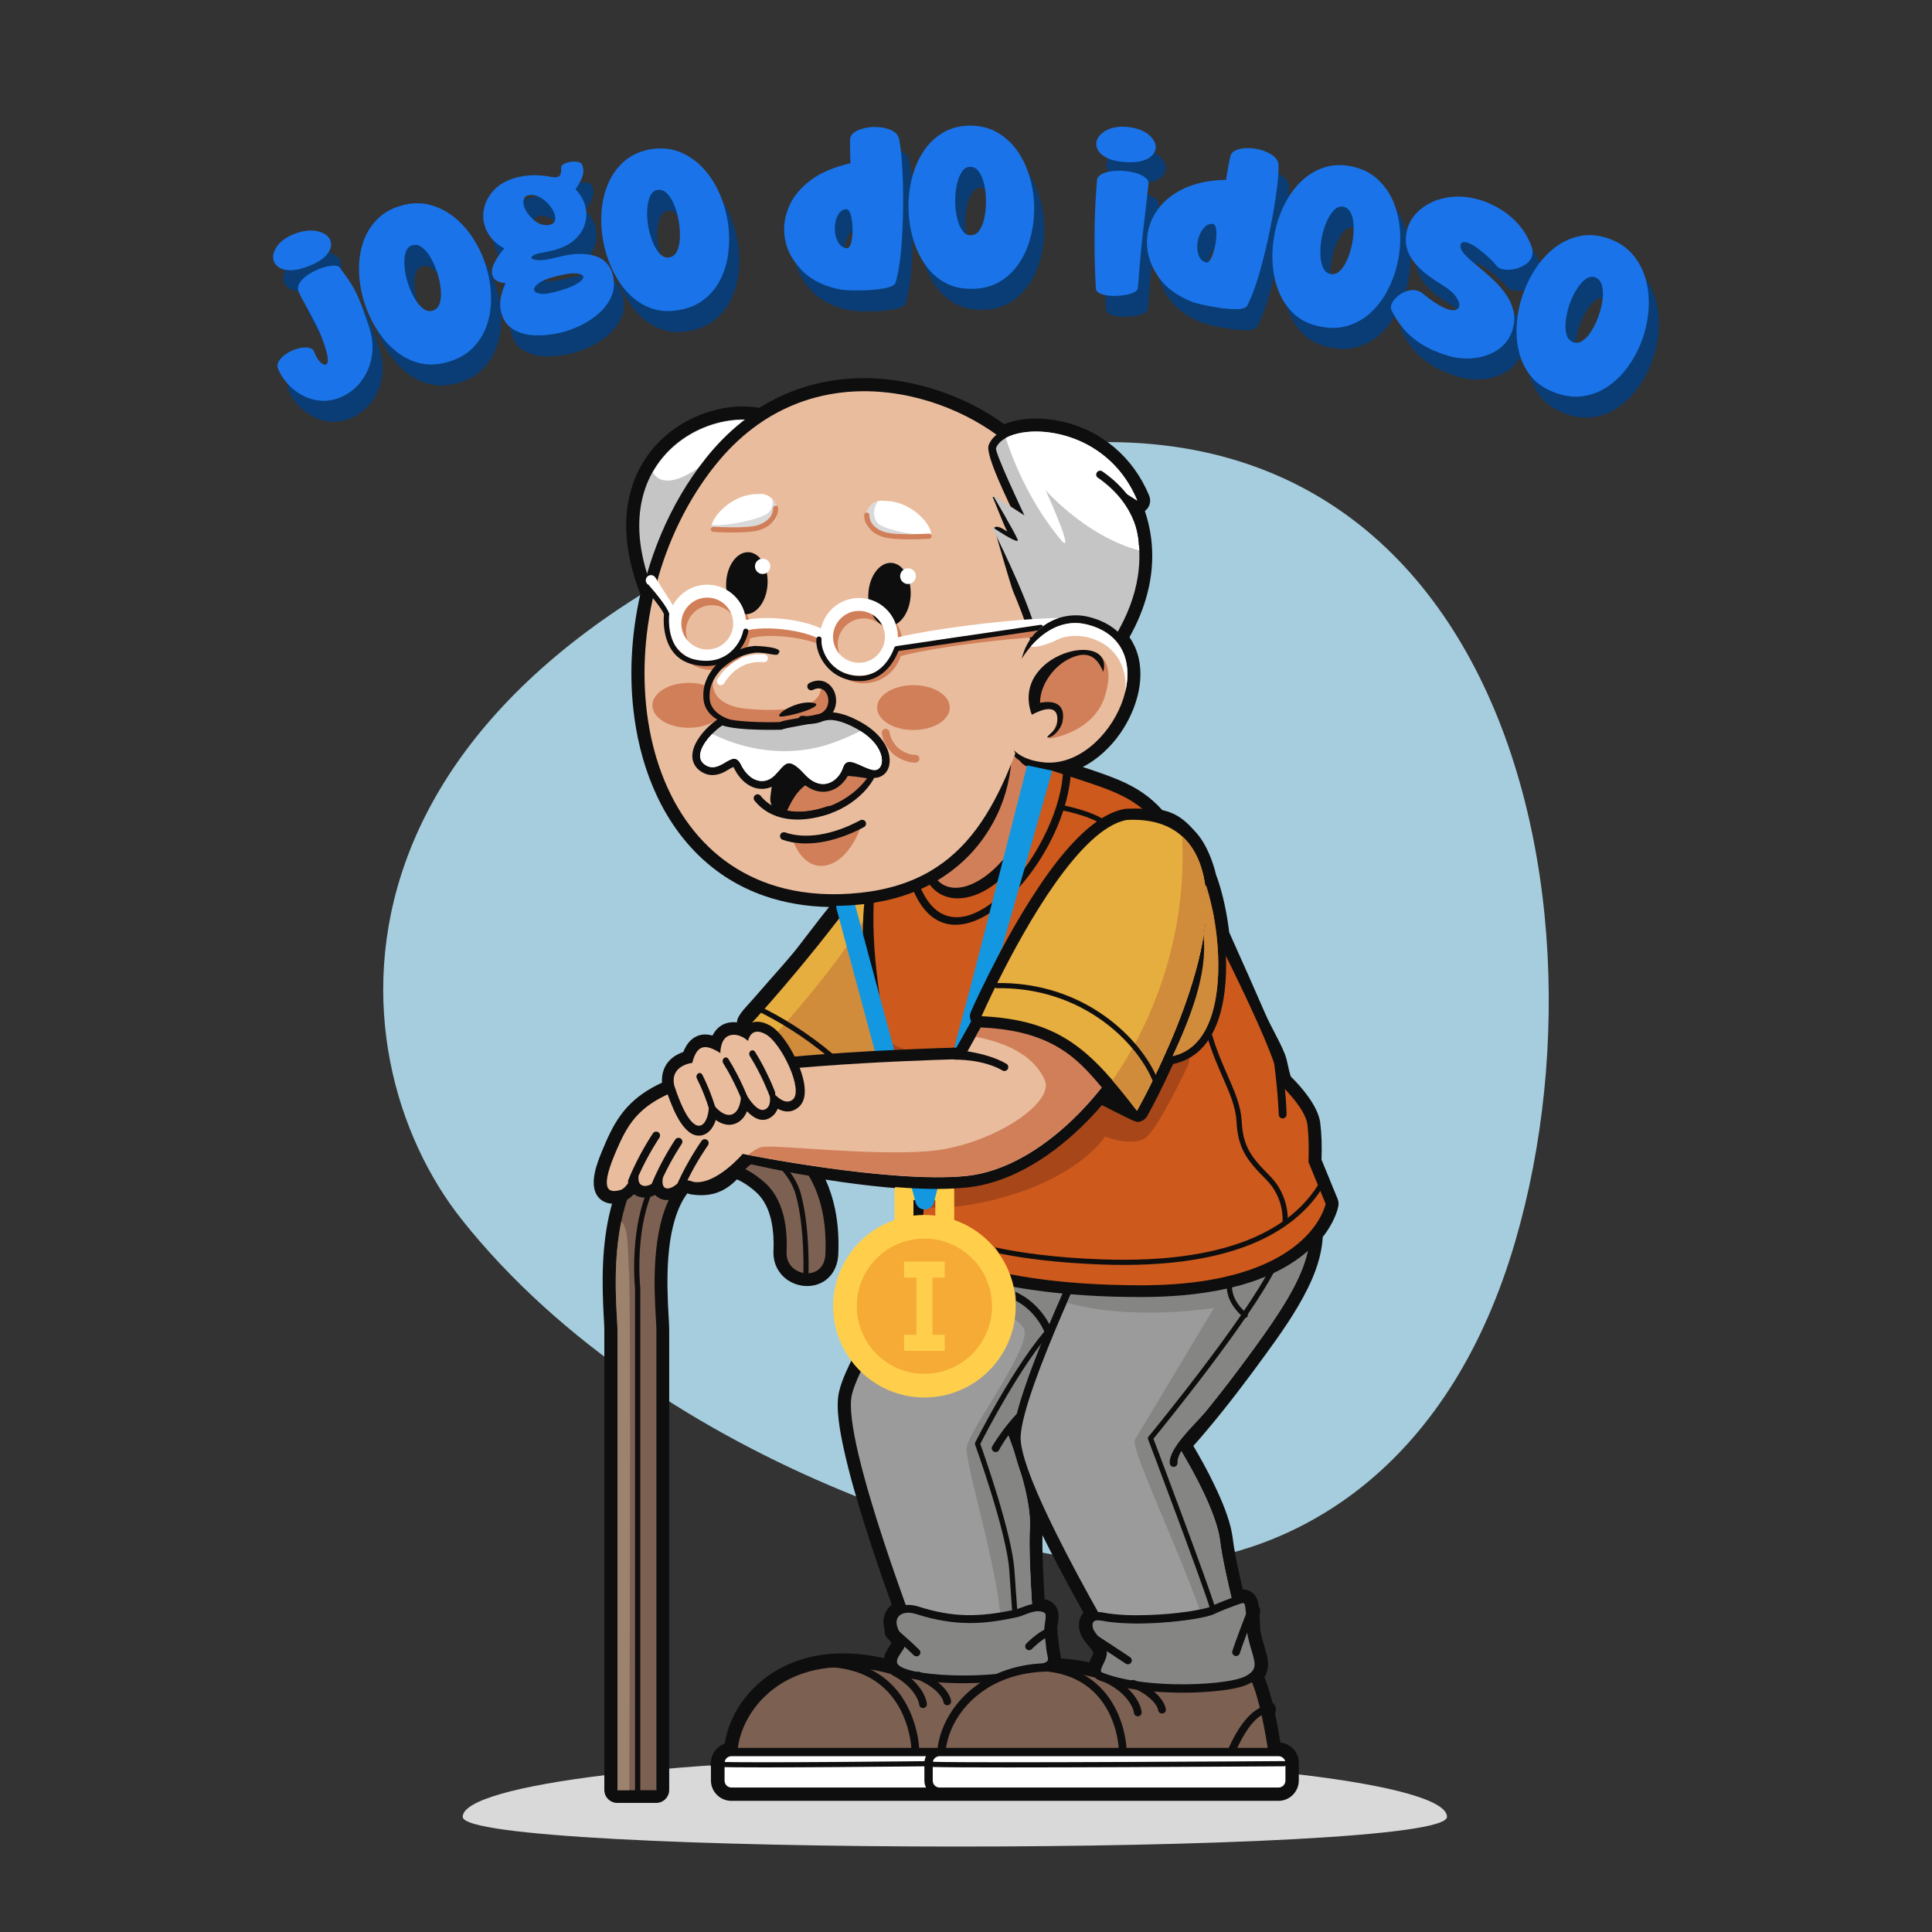<?xml version="1.0" encoding="UTF-8"?>
<svg xmlns="http://www.w3.org/2000/svg" version="1.1" viewBox="0 0 500 500">
  <rect x="0" y="0" width="500" height="500" fill="#333333" stroke="none"/>
  <!-- Generator: Adobe Illustrator 29.5.1, SVG Export Plug-In . SVG Version: 2.1.0 Build 141)  -->
  <defs>
    <style>
      .st0 {
        fill: #0a3d75;
      }

      .st1, .st2 {
        fill: #fff;
      }

      .st2, .st3, .st4, .st5, .st6, .st7, .st8, .st9, .st10, .st11, .st12, .st13, .st14, .st15, .st16 {
        fill-rule: evenodd;
      }

      .st3 {
        fill: #cd591c;
      }

      .st17 {
        fill: #1a73e8;
      }

      .st4 {
        fill: #a6cddd;
      }

      .st5 {
        fill: #9c9b9b;
      }

      .st18 {
        fill: #ffcf4b;
      }

      .st6 {
        fill: #e6ad3f;
      }

      .st19, .st10 {
        fill: #0f0e0e;
      }

      .st7 {
        fill: #a74618;
      }

      .st20 {
        fill: #f5ab35;
      }

      .st8 {
        fill: #d17f59;
      }

      .st9 {
        fill: #7c6052;
      }

      .st11 {
        fill: #c5c5c5;
      }

      .st21 {
        fill: #1297e0;
      }

      .st12 {
        fill: #858584;
      }

      .st13 {
        fill: #9d826e;
      }

      .st14 {
        fill: #d08b3b;
      }

      .st15 {
        fill: #d9d9d9;
      }

      .st16 {
        fill: #e9bc9d;
      }
    </style>
  </defs>
  <g id="BACKGROUND">
    <path class="st2" d="M257.55,322.82c-3.7-.79-6.72-1.65-9.16-2.49l5.85-.58s1.36.44,3.31,3.07Z"/>
    <path class="st2" d="M262.92,336.62c0,.47-.02.94-.07,1.43-.35,4.05-4.28,6.13-4.28,6.13l-18.48-23.02,5.34-.53c3.09,1.24,7.37,2.6,13.16,3.77.25.39.5.82.75,1.29,1.93,3.51,3,6.08,3.39,8.61-.4-.19-.83-.35-1.26-.52-.52-.18-1.09.09-1.29.6-.19.52.08,1.09.6,1.29.76.28,1.47.59,2.12.95Z"/>
  </g>
  <g id="OBJECTS">
    <path class="st4" d="M229.75,124.67c151.46-50.75,191.08,98.28,162.41,196.55-16.72,57.33-54.14,79.54-87.32,83.32-36,4.11-134.26-24.56-185.35-88.94-34.24-43.15-41.21-140.18,110.25-190.93Z"/>
    <path class="st15" d="M247.11,454.85c70.34,0,127.37,6.87,127.37,15.35,0,10.33-254.73,10.17-254.73,0,0-8.48,57.02-15.35,127.37-15.35Z"/>
    <g>
      <path class="st10" d="M292.32,164.94c.51.73.96,1.52,1.35,2.37,3.3,7.28.62,16.21-3.73,22.45-2.47,3.55-5.83,6.73-9.71,8.74,2.02.66,4.04,1.34,6.03,2.07,3.34,1.22,6.6,2.63,9.54,4.66,1.88,1.3,3.52,2.79,5,4.42.22.05.43.1.64.16,3.7.97,5.73,2.98,8.2,5.75,1.95,2.19,3.36,5.28,4.28,8.04.31.92.6,1.94.85,3.01.08.13.14.27.19.42,1.56,4.46,2.59,9.44,3.16,14.26.17.39.35.78.52,1.17,2.98,6.63,5.94,13.27,8.83,19.93,1.52,3.5,3.56,6.73,5,10.28.72,1.78.89,3.74,1.47,5.56.04.12.07.24.11.36,3.01,2.97,7.1,7.82,7.62,11.98.39,3.13.46,6.39.33,9.54l4.16,10.13c.25.61.32,1.23.2,1.88-.27,1.46-.95,3.04-1.64,4.35-.68,1.29-1.49,2.51-2.4,3.66-.25,4.69-1.84,9.21-3.93,13.41-3.03,6.11-7.06,11.78-11.07,17.28-4.83,6.64-9.8,13.2-15.1,19.47-1.11,1.32-2.22,2.63-3.38,3.91.44.74.87,1.48,1.29,2.23,1.86,3.26,3.6,6.58,5.14,10,1.65,3.65,3.3,7.84,3.78,11.82.25,2.04.64,4.07,1.04,6.08.47,2.35.99,4.68,1.54,7.02.81,0,1.6.21,2.31.73.54.39.96.88,1.25,1.48.35.71.47,1.41.56,2.13.39.6.5,1.36.24,2.08.13,1.7,0,3.46.36,5.1.35,1.59.86,3.14,1.29,4.71.46,1.68.77,3.35.24,5.06-.16.51-.38.97-.65,1.39.16.4.31.8.45,1.18.65,1.77,1.18,3.59,1.63,5.42.57.46.92,1.17.88,1.95-.02.32-.1.62-.22.89.12.56.24,1.13.35,1.69.39,1.93.74,3.88,1.05,5.82,2.67.26,4.76,2.52,4.76,5.25v4.55c0,2.91-2.37,5.28-5.28,5.28h-141.58c-2.91,0-5.28-2.37-5.28-5.28v-3.53c-.09-.24-.13-.5-.12-.76,0-.22.05-.43.13-.63.15-2.14,1.59-3.94,3.54-4.62.02-.12.04-.24.06-.36.91-5.18,3.58-10.03,7.23-13.78,4.47-4.6,10.24-7.45,16.53-8.6,5.78-1.06,11.71-.66,17.44.63.21-1.3.91-2.39,1.7-3.54.06-.09.14-.2.22-.31-.22-.3-.42-.61-.62-.93-.12-.1-.23-.2-.35-.3-.63-.55-.9-1.37-.78-2.15-.59-1.91-.51-3.93.89-5.68.28-.36.6-.67.93-.93-2.42-6.72-4.74-13.48-6.89-20.3-2.07-6.56-4.03-13.19-5.51-19.92-.92-4.21-2.21-10.66-1.25-14.86.42-1.83,1.13-3.61,1.89-5.32.95-2.15,2.03-4.24,3.15-6.31,2.68-4.94,5.63-9.73,8.64-14.46,2.01-3.15,4.05-6.27,6.13-9.37-.47-.3-.93-.63-1.35-.98-1-.83-1.43-2.11-1.12-3.38.77-3.15,1.7-9.1,1.07-12.64-2.09-.12-4.18-.29-6.25-.48-5.24-.49-10.46-1.17-15.66-1.99,1.1,2.38,1.91,4.92,2.46,7.57.8,3.86,1.02,7.83.85,11.76-.15,3.48-1.92,6.57-5.31,7.76-2.53.89-5.42.46-7.65-1-2.53-1.66-3.94-4.48-3.81-7.49.11-2.55,0-5.16-.51-7.67-.59-2.87-1.76-5.66-3.97-7.66-1.1-1-2.3-1.89-3.59-2.63-.45-.26-.91-.49-1.38-.7-.45.45-.91.88-1.4,1.28-3.1,2.56-6.47,3.19-10.41,2.62-.34-.05-.7-.17-1.04-.28-.38.51-.73,1.04-1.05,1.59-4.66,8.13-4.33,21.03-3.8,30.16.07,1.16.16,2.32.16,3.48v119.16c0,1.85-1.51,3.36-3.36,3.36h-10.07c-1.85,0-3.36-1.51-3.36-3.36v-119.16c0-.85-.06-1.69-.11-2.54-.55-9.52-.63-19.16,1.7-28.47.13-.52.27-1.03.41-1.54-.79-.04-1.56-.24-2.29-.65-.64-.37-1.18-.86-1.58-1.48-2.06-3.17,0-8.42,1.31-11.57,1.3-3.14,2.67-6.26,4.65-9.03,2.19-3.07,4.9-5.37,8.16-7.23.87-.49,1.77-.95,2.69-1.38-.2-2.82.92-5.4,3.49-6.99.62-.38,1.31-.7,2.01-.93.7-1.79,1.82-3.43,3.67-4.17,1.28-.51,2.61-.45,3.88-.09.76-1.51,1.98-2.74,3.67-3.22.87-.25,1.77-.3,2.66-.19.02-.41.12-.82.31-1.21.45-.91,1.09-1.72,1.76-2.48.75-.86,1.54-1.69,2.29-2.55,1.25-1.45,2.51-2.88,3.77-4.32,2.2-2.5,4.44-5,6.57-7.56,1.01-1.21,1.96-2.51,2.92-3.76,1.47-1.91,2.93-3.82,4.42-5.72.59-.76,1.19-1.51,1.8-2.26-5.68-.11-11.32-1-16.71-2.86-6.49-2.25-12.28-5.83-17.18-10.64-10.21-10.03-15.35-24.09-16.81-38.11-1.01-9.7-.32-19.71,1.86-29.34-.77-1.93-1.4-3.92-1.95-5.9-2.17-7.8-2.55-16.16.46-23.8,2.41-6.11,6.76-11.1,12.39-14.46,4.94-2.95,10.85-4.61,16.62-4.41,1.1.04,2.2.15,3.29.33,2.06-1.29,4.21-2.44,6.46-3.43,7.72-3.4,16.14-4.69,24.54-4.11,11.13.77,23.08,4.99,32.38,11.79.89-.38,1.81-.66,2.71-.88,3.83-.9,8.06-.72,11.89.1,10.52,2.27,18.79,9.33,22.89,19.25.57,1.37.19,2.9-.94,3.85-.05.04-.11.09-.17.13.6,1.79,1.07,3.63,1.39,5.5,1.45,8.41-.2,16.76-3.92,24.38-.46.95-.95,1.87-1.46,2.8h0ZM273.61,421.6c.13.41.15.83.07,1.22.12.93.28,1.85.35,2.79.05.73.18,1.44.33,2.16.11.5.19.96.21,1.42,2.45.16,4.9.51,7.31,1.02.02-.05.04-.1.06-.15.17-.39.98-1.95,1.03-2.34-.15-.38-.65-.98-.89-1.29-1.13-1.4-2.36-2.75-2.72-4.58-.3-1.53-.12-3.08.89-4.31.05-.06.1-.12.15-.18-2.29-4.11-4.54-8.25-6.72-12.42-1.32-2.53-2.62-5.07-3.89-7.63-.04,1.46-.02,2.92.01,4.38.05,2.58.16,5.17.29,7.75.08,1.47.16,2.93.25,4.4,1.13.28,2.17.85,2.81,1.74.31.43.53.91.66,1.43.24.95.16,1.91.01,2.87-.08.55-.2,1.15-.23,1.72Z"/>
      <g>
        <g>
          <path class="st10" d="M235.25,432.44c5.19-1.27,10.57-2.36,15.83-3.19,4.11-.65,13.51-2.07,17.22-.04,2.17,1.19,3.51,4.28,4.32,6.5,1.14,3.12,1.93,6.5,2.59,9.76.74,3.69,1.34,7.41,1.83,11.14.23,1.72.44,3.45.62,5.17.06.59-.12,1.11-.51,1.55-.4.44-.9.66-1.49.66h-82.68c-.63,0-1.17-.26-1.57-.75-2.7-3.35-3.17-7.97-2.45-12.08.86-4.91,3.41-9.52,6.87-13.08,4.28-4.4,9.8-7.11,15.81-8.21,7.9-1.45,16.1-.06,23.61,2.56Z"/>
          <path class="st9" d="M235.15,434.54c-36.49-13.08-50.45,17.16-42.17,27.45h82.68s-2.77-27.96-8.32-31.01c-5.55-3.05-32.18,3.56-32.18,3.56Z"/>
          <path class="st10" d="M235.1,434.66c-11.79-4.22-21.21-3.92-28.28-1.23-4.87,1.85-8.62,4.84-11.27,8.25-2.64,3.41-4.18,7.26-4.62,10.83-.44,3.64.26,7,2.11,9.34h82.46c-.22-2.15-2.98-27.86-8.24-30.76-5.5-3.02-32.01,3.55-32.09,3.57h-.04s-.04,0-.04,0h0ZM206.72,433.18c7.12-2.71,16.59-3.02,28.43,1.21,1.08-.27,26.75-6.55,32.24-3.54,5.61,3.08,8.38,31.03,8.39,31.11l.02.15h-82.89l-.04-.05c-1.93-2.39-2.66-5.85-2.21-9.59.44-3.62,2-7.51,4.67-10.96,2.68-3.45,6.47-6.47,11.39-8.34Z"/>
          <path class="st10" d="M262.93,371c1.56,4.14,2.96,8.42,4.04,12.69.92,3.66,1.79,8.01,1.57,11.78-.12,2.07-.1,4.18-.06,6.24.05,2.6.16,5.2.29,7.79.31,5.94.72,11.91,1.24,17.84.05.59-.13,1.11-.53,1.55-.4.43-.91.65-1.5.65l-29.19-.32c-.84,0-1.55-.5-1.86-1.28-1.34-3.45-2.63-6.94-3.9-10.42-2.76-7.57-5.4-15.19-7.82-22.87-2.05-6.5-4.02-13.14-5.48-19.8-.85-3.88-2.15-10.37-1.26-14.27.39-1.72,1.1-3.47,1.81-5.08.94-2.11,2-4.18,3.11-6.21,2.66-4.89,5.6-9.68,8.6-14.38,3.79-5.94,7.73-11.8,11.74-17.59,1.85-2.67,3.71-5.33,5.61-7.96.35-.49.85-.77,1.45-.83l50.35-4.7c.85-.08,1.62.35,2,1.12,2.16,4.39,3.36,9.02,2.84,13.93-.58,5.45-3.18,10.31-6.35,14.68-4.02,5.53-9.13,10.65-14.01,15.43-1.31,1.28-2.64,2.54-3.96,3.81-2.64,2.54-5.28,5.08-7.91,7.63-2.55,2.46-5.09,4.93-7.62,7.41-.89.88-1.79,1.76-2.67,2.65-.16.16-.34.34-.52.52Z"/>
          <path class="st5" d="M301.33,305.83c7.4,15.04-.72,25.66-17.13,41.71-.85.83-23.7,22.72-23.58,23.03,1.67,4.32,6.36,17.21,5.91,24.78-.54,9.19,1.48,32.17,1.48,32.17l-29.19-.32s-21.1-54.23-18.37-66.18c2.73-11.95,30.53-50.49,30.53-50.49l50.35-4.7Z"/>
          <path class="st12" d="M297.93,332.45c-3.39,4.65-8.07,9.55-13.73,15.09-.85.83-23.7,22.72-23.58,23.03,1.67,4.32,6.36,17.21,5.91,24.78-.54,9.19,1.48,32.17,1.48,32.17l-8.57-.09c-.35-1.53-.52-3.22-.43-5.09.57-12.51-9.38-43.21-8.81-47.76.57-4.55,17.06-26.16,14.78-30.71-2.06-4.12-16.47-8.7-26.35-15.44,3.91-5.88,7.54-11.1,9.84-14.37l51.19,3.94s-.74,6.23-1.73,14.45Z"/>
          <path class="st10" d="M307.18,374.07c.61,1.01,1.21,2.04,1.79,3.07,1.83,3.21,3.57,6.52,5.09,9.89,1.56,3.47,3.22,7.65,3.68,11.43.25,2.06.65,4.15,1.06,6.18.52,2.56,1.09,5.11,1.69,7.65,1.36,5.81,2.84,11.63,4.41,17.39.16.58.07,1.14-.26,1.64-.33.5-.81.81-1.4.89l-28.85,4.07c-.82.12-1.58-.25-2-.95-1.94-3.2-3.83-6.43-5.7-9.67-4.07-7.03-8.03-14.14-11.79-21.34-3.19-6.1-6.32-12.37-8.96-18.74-1.52-3.68-3.98-9.9-3.8-13.91.08-1.75.46-3.58.88-5.28.55-2.22,1.23-4.42,1.95-6.59,1.74-5.22,3.79-10.38,5.9-15.46,2.68-6.44,5.52-12.82,8.44-19.15,1.35-2.91,2.71-5.83,4.11-8.71.27-.56.73-.92,1.32-1.07l48.83-12.2c.81-.2,1.62.09,2.12.77,2.99,4.11,5.04,8.63,5.31,13.76.28,5.36-1.44,10.5-3.79,15.24-2.96,5.97-7.04,11.71-10.95,17.09-4.8,6.6-9.77,13.16-15.04,19.4-1.28,1.52-2.63,3.12-4.03,4.6Z"/>
          <path class="st5" d="M334.05,305.16c9.99,13.73,3.88,25.42-9.43,43.72-13.32,18.3-19.98,24.91-19.98,24.91,0,0,9.99,15.76,11.1,24.91,1.11,9.15,7.21,31.52,7.21,31.52l-28.85,4.07s-30.52-50.33-29.96-62.53c.55-12.2,21.08-54.39,21.08-54.39l48.83-12.2Z"/>
          <path class="st12" d="M334.05,305.16c9.99,13.73,3.88,25.42-9.43,43.72-13.32,18.3-19.98,24.91-19.98,24.91,0,0,9.99,15.76,11.1,24.91.97,7.99,5.74,26.05,6.94,30.51-5.14.26-9.33-1.92-10.51-6.86-3.13-13.08-19.9-47.48-18.48-49.75,1.42-2.28,20.47-34.12,20.47-34.12,0,0-20.98,3.5-38.03-1.33,4.75-10.84,9.1-19.78,9.1-19.78l48.83-12.2Z"/>
          <path class="st10" d="M222.35,228.59c5.72-1.99,13.02-3.32,19.12,2.34,4.59,4.26,6.05,11.04,6.54,16.45.65,7.08-.03,14.45-1,21.12-.94,6.53-2.28,12.94-3.8,19.22-.96,3.98-2.05,7.88-3.07,11.82-.15.59-.55.98-1.13,1.11-.58.14-1.19-.02-1.76-.45l-44.11-33.39c-.93-.71-1.32-1.94-.89-2.81.73-1.49,2.16-2.77,3.87-4.76,3.4-3.96,7.93-8.98,10.35-11.9,2.53-3.06,13.26-17.85,15.87-18.76Z"/>
          <path class="st6" d="M222.27,230.93c-14.6,19.8-28.17,34.31-28.17,34.31l44.11,33.39c2.72-10.5,23.91-81.59-15.94-67.71Z"/>
          <path class="st14" d="M199.35,269.22l37.89,28.68c.41-.02.81-.05,1.18-.09,1.02-3.82,3.43-12.43,5.32-22.31-1.9-12.49-6.81-33.98-9.69-46.15-1.85-.3-3.94-.28-6.32.13-.46,1.06-.98,2.24-1.55,3.55-4.84,11.13-19.05,27.54-26.82,36.18Z"/>
          <path class="st10" d="M157.78,463.3v-119.16c0-.87-.06-1.75-.11-2.62-.54-9.39-.64-18.87,1.66-28.07.92-3.69,2.24-7.32,4.14-10.63,1.04-1.82,2.29-3.51,3.7-5.07,3.78-4.18,8.73-7.22,14.27-8.38,6.42-1.34,12.72-.04,18.38,3.2,2.25,1.29,4.33,2.87,6.25,4.61,4.73,4.27,7.47,9.82,8.74,15.99.77,3.75.98,7.61.82,11.43-.12,2.93-1.55,5.54-4.41,6.55-2.13.75-4.58.38-6.46-.86-2.15-1.41-3.31-3.75-3.2-6.31.12-2.66,0-5.38-.53-7.99-.65-3.17-1.96-6.19-4.39-8.39-1.17-1.06-2.45-2.01-3.82-2.8-2.6-1.49-5.53-2.27-8.51-1.65-2.62.54-4.94,2.06-6.72,4.02-.73.8-1.35,1.7-1.89,2.64-4.82,8.42-4.52,21.51-3.98,30.91.06,1.12.16,2.28.16,3.4v119.16c0,1.11-.9,2.02-2.01,2.02h-10.07c-1.11,0-2.02-.9-2.02-2.02Z"/>
          <path class="st9" d="M159.8,463.3v-119.16c0-.73-.05-1.61-.12-2.73-.46-7.87-1.47-25.34,5.54-37.57.94-1.64,2.09-3.22,3.44-4.72,3.44-3.8,7.99-6.67,13.19-7.76,5.26-1.1,11.09-.39,16.96,2.97,1.93,1.11,3.91,2.54,5.9,4.35,4.51,4.08,6.97,9.33,8.12,14.91.75,3.62.94,7.35.79,10.94-.31,7.49-10.33,5.93-10.05-.44.12-2.86-.01-5.77-.57-8.49-.75-3.65-2.28-7.01-5.01-9.48-1.36-1.23-2.76-2.25-4.17-3.05-3.56-2.04-6.95-2.49-9.92-1.87-3.03.63-5.73,2.35-7.8,4.65-.79.87-1.51,1.88-2.14,2.99-5.54,9.66-4.64,25.08-4.24,32.03.09,1.5.16,2.68.16,3.28v119.16h-10.07Z"/>
          <path class="st10" d="M333.77,278.8c2.96,2.9,7.07,7.75,7.58,11.85.39,3.14.46,6.4.33,9.56l4.18,10.2c.23.55.28,1.11.18,1.7-.26,1.43-.93,2.97-1.61,4.25-1.67,3.17-4.12,5.91-6.89,8.17-11.13,9.06-28.28,11.14-42.19,11.14-9.59,0-19.22-.51-28.71-1.92-6.21-.92-12.42-2.23-18.38-4.22-3.18-1.06-6.35-2.31-9.29-3.93-1.06-.58-2.18-1.23-3.12-2-.9-.75-1.29-1.9-1.01-3.04.85-3.48,1.88-10.22.87-13.65-4.03-13.68-7.51-27.58-9.94-41.64-1.06-6.1-1.93-12.25-2.4-18.43-.1-1.31-.1-2.68-.1-3.99,0-2.02.05-4.05.17-6.06.14-2.28.35-4.71.85-6.94.32-1.41.95-3.76,2.56-4.18.19-.05.37-.06.53-.02-.29-1.23-.54-2.48-.72-3.71-.25-1.71-.44-4.02.42-5.59,5.98-10.93,16.02-17.19,28.11-19.43,4.04-.75,8.19-1.03,12.29-.88,1.78.06,3.58.17,5.33.47.16.02.31.06.46.11,4.29,1.43,8.62,2.74,12.88,4.29,3.31,1.21,6.55,2.61,9.46,4.62,4.6,3.18,7.79,7.54,10.6,12.29,1.99,3.36,3.75,6.84,5.45,10.35,2.32,4.78,4.51,9.62,6.69,14.46,2.98,6.63,5.94,13.27,8.83,19.93,1.52,3.5,3.56,6.72,4.99,10.28.71,1.77.89,3.73,1.46,5.54.05.15.09.29.13.44Z"/>
          <path class="st10" d="M332.86,279.32c2.95,2.85,7.01,7.63,7.48,11.44.38,3.08.45,6.48.31,9.61l4.27,10.4c.15.37.19.73.12,1.13-.24,1.29-.9,2.81-1.51,3.96-1.61,3.05-3.97,5.69-6.64,7.86-10.95,8.91-27.98,10.91-41.55,10.91-9.52,0-19.14-.51-28.56-1.91-6.13-.91-12.32-2.22-18.21-4.18-3.1-1.03-6.25-2.28-9.12-3.85-.96-.53-2.11-1.19-2.96-1.89-.61-.5-.86-1.26-.67-2.03.89-3.65,1.92-10.55.86-14.17-4-13.59-7.5-27.57-9.92-41.53-.87-5.01-1.87-11.53-2.39-18.33-.24-3.1-.31-19.32,2.74-20.12,1.34-.35,3.73,14.18,3.87,12.31.44-5.65-5.2-18.15-3.02-22.13,5.85-10.68,15.64-16.74,27.41-18.92,3.96-.73,8.05-1.01,12.08-.87,1.69.06,3.53.18,5.2.46.11.02.2.04.3.08,4.27,1.42,8.62,2.74,12.85,4.28,3.23,1.18,6.39,2.54,9.24,4.51,4.48,3.1,7.57,7.34,10.31,11.98,1.97,3.32,3.73,6.8,5.41,10.27,2.31,4.77,4.51,9.6,6.68,14.44,2.98,6.62,5.93,13.26,8.82,19.92,1.58,3.64,3.5,6.57,4.98,10.25.62,1.55.93,3.88,1.43,5.47.07.22.13.44.19.66Z"/>
          <path class="st3" d="M272.32,199.46c13.23,4.41,19.77,5.86,25.54,11.95,4.65,4.9,10.23,6.22,17,21.08,1.17,2.56-.81,8.45,1.65,13.38,16.22,32.62,14.35,34.19,14.35,34.32,0,0,6.94,6.38,7.49,10.82.55,4.44.28,9.71.28,9.71l4.44,10.82s-3.88,21.09-47.72,21.09c-22.68,0-37.31-3.05-46.14-5.99-8.23-2.74-11.43-5.39-11.43-5.39,0,0,2.4-9.89.83-15.22-5.91-20.07-18.96-69.85-8.88-88.27,12.76-23.3,42.59-18.31,42.59-18.31Z"/>
          <path class="st7" d="M316.03,244.77c.11.3.24.6.37.9l-5.38,8.37-3.41,21.32s-7.68,16.49-11.09,19.05c-3.41,2.56-10.52-.28-10.52-.28,0,0-7.39,11.94-31.84,17.06-6.01,1.26-10.99,1.54-15.08,1.24.13-2.28.05-4.59-.48-6.38-2.51-8.5-6.29-22.33-9.05-36.85,3.79,2.93,8.56,3.44,13.24,2.75,11.66-1.7,25.87-14.21,25.87-14.21l46.06-11.66,1.31-1.31Z"/>
          <path class="st10" d="M195.56,261.41c-.33-.16-.48-.56-.32-.89.16-.33.56-.48.89-.32,5.96,2.83,12.97,7.12,19.36,12.53,5.22,4.41,10.04,9.57,13.54,15.29.19.32.09.73-.22.92-.32.19-.73.09-.92-.22-3.42-5.59-8.14-10.64-13.26-14.97-6.3-5.32-13.2-9.55-19.07-12.34Z"/>
          <g>
            <path class="st18" d="M244.51,318c-1.35,0-2.45-1.1-2.45-2.45v-4.98h-5.66v4.98c0,1.35-1.1,2.45-2.45,2.45s-2.45-1.1-2.45-2.45v-7.42c0-1.35,1.1-2.45,2.45-2.45h10.55c1.35,0,2.45,1.1,2.45,2.45v7.42c0,1.35-1.1,2.45-2.45,2.45Z"/>
            <path class="st18" d="M239.24,361.67c-13.02,0-23.62-10.6-23.62-23.62s10.6-23.62,23.62-23.62,23.62,10.6,23.62,23.62-10.6,23.62-23.62,23.62Z"/>
            <circle class="st20" cx="239.23" cy="338.05" r="17.5" transform="translate(-165.06 427.79) rotate(-67.23)"/>
            <polygon class="st18" points="244.5 330.65 244.5 326.5 233.97 326.5 233.97 330.65 233.97 330.65 237.16 330.65 237.16 345.45 233.97 345.45 233.97 349.6 244.5 349.6 244.5 345.45 241.31 345.45 241.31 330.65 244.5 330.65"/>
            <path class="st21" d="M239.33,313.02c-1.1,0-2.07-.74-2.36-1.81l-20.47-76.01c-.35-1.3.42-2.65,1.73-3,1.31-.35,2.65.42,3,1.73l17.92,66.55,26.79-100.52c.3-1.32,1.61-2.13,2.93-1.84,1.32.3,2.14,1.62,1.83,2.93l-28.99,110.06c-.25,1.09-1.22,1.88-2.34,1.9h-.05Z"/>
          </g>
          <path class="st10" d="M165.69,463.48c0,.37-.3.67-.67.67s-.67-.3-.67-.67v-130.05c-.13-1.24-2.55-26.87,11.51-35.77,2.04-1.29,4.08-2.18,6.09-2.74,5.02-1.38,9.8-.63,13.86,1.28,4.04,1.91,7.35,4.98,9.43,8.27.92,1.45,1.6,2.95,2,4.41,2.52,9.16,1.98,21.67,1.98,21.7-.01.37-.33.66-.69.64-.37-.01-.66-.33-.64-.69,0-.04.53-12.34-1.93-21.3-.37-1.33-.99-2.71-1.84-4.05-1.96-3.09-5.07-5.98-8.87-7.77-3.79-1.79-8.26-2.49-12.93-1.21-1.88.52-3.81,1.36-5.73,2.58-13.37,8.46-11.01,33.29-10.89,34.5,0,.04.01.08.01.12v130.07Z"/>
          <path class="st10" d="M177.38,308.41c-1.82,1.62-4.49,2.95-6.83,1.63-.38-.21-.71-.48-1-.79-1.69.83-3.55,1.02-5.27-.03-.08-.05-.16-.1-.24-.15-.74.79-1.62,1.47-2.65,1.77-1.67.49-3.51.71-5.09-.19-4.25-2.42-1.53-9.24-.13-12.64,1.29-3.11,2.65-6.21,4.62-8.97,2.16-3.03,4.83-5.3,8.06-7.13,4.28-2.44,9.2-3.98,13.96-5.19,4.42-1.12,8.99-1.75,13.51-2.31,5.57-.68,11.16-1.17,16.76-1.58,8.26-.61,16.53-1.05,24.81-1.38,3.21-.13,6.42-.25,9.63-.33,5.93-10.57,11.85-21.14,17.77-31.71.64-1.14,1.88-1.78,3.17-1.6,1.98.28,3.95.7,5.89,1.15,4.12.97,8.22,2.22,12.09,3.95,5.25,2.35,11.01,6.04,12.89,11.79,1.06,3.22.7,6.51-.58,9.62-7.62,18.59-27.6,40.96-48.66,43.02-6.85.67-13.9.3-20.74-.33-7.63-.71-15.22-1.84-22.76-3.2-2.12-.39-4.24-.82-6.36-1.25-1.97-.4-3.94-.81-5.9-1.24-.83.6-1.56,1.37-2.26,2.11-.95,1-1.87,2.01-2.93,2.89-3.03,2.49-6.31,3.11-10.15,2.55-.41-.06-1.18-.38-1.63-.45Z"/>
          <path class="st10" d="M194.14,300.23c-4.05,2.65-5.94,8.93-14.99,7.63-.48-.07-1.76-.64-2.2-.42-1.54,1.45-3.91,2.85-5.9,1.72-.56-.31-.94-.75-1.19-1.24-1.58,1.01-3.4,1.44-5.05.44-.34-.21-.62-.47-.84-.76-.82,1.05-1.76,1.94-2.85,2.26-1.43.42-3.01.64-4.31-.1-3.54-2.02-.9-8.48.3-11.38,1.25-3.02,2.58-6.07,4.51-8.77,2.08-2.91,4.64-5.08,7.73-6.84,4.19-2.39,9.12-3.93,13.71-5.09,4.34-1.1,8.98-1.74,13.38-2.28,5.56-.68,11.14-1.17,16.71-1.58,8.25-.61,16.52-1.04,24.77-1.37,3.39-.14,6.79-.26,10.18-.35,6.02-10.73,12.03-21.47,18.05-32.21.44-.79,1.28-1.22,2.15-1.09,1.94.28,3.91.69,5.8,1.14,4.06.95,8.14,2.2,11.91,3.89,4.97,2.22,10.56,5.75,12.35,11.18.96,2.94.66,5.97-.55,8.92-7.51,18.34-27.24,40.38-47.83,42.4-6.74.66-13.88.28-20.54-.33-7.61-.71-15.2-1.83-22.68-3.19-3.16-.57-9.5-1.89-12.65-2.58Z"/>
          <path class="st16" d="M267.92,240.8c-9.95,17.76-18.66,33.29-18.66,33.29,0,0-48.34,1.11-65.81,5.55-17.47,4.44-20.58,9.99-24.48,19.42-3.9,9.43-1.14,9.71,1.68,8.88.64-.19,1.29-.87,1.94-1.78-.09-.23-.09-.49,0-.73,2.66-6.66,6.38-12.11,6.39-12.13.31-.46.94-.58,1.4-.27.46.31.58.94.27,1.4,0,.02-2.95,4.33-5.4,9.88-.09,1.01.04,1.94.68,2.33.86.52,1.82.27,2.71-.25,2.63-6.36,6.11-11.46,6.12-11.48.31-.46.94-.58,1.4-.27.46.31.58.94.27,1.4,0,.01-2.53,3.71-4.85,8.67-.66,3.23,1.35,3.67,3.72,1.61,2.77-6.18,6.27-11.07,6.28-11.08.32-.45.95-.56,1.4-.24.45.32.56.95.24,1.4,0,.01-2.8,3.9-5.31,9.06.85.11,1.56.42,1.64.43,5.78.83,12.66-7.26,12.66-7.26,0,0,37.9,7.67,57.72,5.73,19.81-1.94,38.88-23.58,46.04-41.06,7.16-17.48-28.05-22.47-28.05-22.47Z"/>
          <path class="st8" d="M257.08,260.13l-4.59,8.19c9.56,1.82,15.55,5.79,17.9,11.22,2.65,6.13-14.45,17.15-30.16,18.39-15.71,1.24-39.34-1.78-43.11-1.07-.85.16-2.11.92-3.53,2,6.95,1.34,38.77,7.18,56.35,5.46,14.83-1.45,29.24-13.94,38.55-27.46-.36-4.18-1.02-7.08-2.1-7.54-3.41-1.48-18.56-12-29.3-9.2Z"/>
          <path class="st19" d="M189.3,452.35h87.71c2.17,0,3.94,1.76,3.94,3.94v4.55c0,2.17-1.76,3.94-3.94,3.94h-87.71c-2.17,0-3.94-1.76-3.94-3.94v-4.55c0-2.17,1.76-3.93,3.93-3.93Z"/>
          <path class="st1" d="M189.3,454.36h87.71c1.06,0,1.92.86,1.92,1.92v4.55c0,1.06-.86,1.92-1.92,1.92h-87.71c-1.06,0-1.92-.86-1.92-1.92v-4.55c0-1.06.86-1.92,1.92-1.92Z"/>
          <path class="st10" d="M189.3,454.22h87.71c.56,0,1.08.23,1.45.61.37.37.6.89.6,1.45v4.55c0,.57-.23,1.08-.6,1.45-.37.37-.89.6-1.45.6h-87.71c-.57,0-1.08-.23-1.45-.6-.37-.37-.6-.89-.6-1.45v-4.55c0-.56.23-1.08.6-1.45.37-.37.89-.61,1.45-.61h0ZM277.01,454.5h-87.71c-.49,0-.94.2-1.26.52-.32.33-.52.77-.52,1.26v4.55c0,.49.2.94.52,1.26.32.32.77.52,1.26.52h87.71c.49,0,.94-.2,1.26-.52.32-.33.53-.77.53-1.26v-4.55c0-.49-.2-.94-.53-1.26-.32-.32-.77-.52-1.26-.52Z"/>
          <path class="st10" d="M177.38,272.85c.62-1.72,1.64-3.38,3.41-4.09,1.32-.53,2.7-.36,3.99.11.65-1.57,1.8-2.92,3.5-3.4,1.49-.43,3.09-.21,4.5.41.01-.01.02-.02.03-.04,1.85-1.98,4.36-1.65,6.52-.41,2.51,1.44,4.78,5.01,6.1,7.54,1.76,3.38,4.87,10.87.99,13.78-1.68,1.27-3.5,1.1-5.16.18-.38,1-1.04,1.83-2.03,2.39-2.23,1.28-4.35-.08-5.9-1.73-.55,1.34-1.44,2.5-2.82,3.12-1.8.81-3.69.27-5.23-.83-.01,0-.02-.02-.04-.03-.51,1.61-1.45,3.18-3.05,3.8-.59.23-1.2.31-1.83.22-4.15-.59-6.88-8.54-8.02-12-.03-.07-.04-.15-.06-.22-.74-3.14.14-6.11,2.94-7.85.66-.41,1.42-.74,2.17-.96Z"/>
          <path class="st10" d="M193.06,286.26c-.45,1.7-1.31,3.16-2.83,3.85-1.55.7-3.2.21-4.57-.76-.28-.2-.55-.42-.81-.65-.4,1.88-1.3,3.73-2.91,4.35-4.55,1.76-7.85-7.97-8.97-11.36-.02-.06-.03-.11-.05-.17-.73-3.04.24-5.64,2.64-7.13.67-.42,1.51-.77,2.34-.98.58-1.75,1.52-3.37,3.14-4.02,1.35-.54,2.79-.23,4.13.37.54-1.72,1.64-3.16,3.29-3.64,1.45-.42,3.09-.14,4.5.6.11-.15.22-.29.34-.41,1.64-1.76,3.85-1.34,5.69-.28,2.33,1.33,4.53,4.76,5.84,7.27,1.56,2.99,4.68,10.31,1.18,12.94-1.71,1.28-3.53.84-5.16-.33-.22,1.18-.82,2.2-1.96,2.86-2.08,1.19-4.16-.37-5.82-2.49Z"/>
          <path class="st16" d="M174.52,281.01c6.21,18.88,10.44,7.03,8.43,2.3,4.62,8.3,9.72,6.21,8.75-2.66,0,0,3.69,7.98,6.43,6.4,2.74-1.57-.21-7.25-.21-7.25,0,0,4.11,7.13,7.17,4.83,3.06-2.3-2.85-14.63-6.85-16.92-4.01-2.3-4.64,1.69-4.64,1.69,0,0-2.21-2.18-4.74-1.45-2.53.73-2.43,4.59-2.43,4.59-3.6-2.26-6.01-2.53-7.27,2.54,0,0-5.9.6-4.64,5.92Z"/>
          <path class="st10" d="M312.17,230.96c-.06.26-.12.52-.19.68-.81,1.99-.76,4.62-.21,6.67,2.06,7.63.12,16.19-2.44,23.47-1.97,5.6-4.49,10.96-7.01,16.32-1.7,3.62-3.47,7.22-5.41,10.71-.51.91-1.41,1.46-2.45,1.53-.53.04-1.67-.55-2.15-.78-1.08-.51-2.15-1.04-3.21-1.57-1.1-.55-2.19-1.11-3.28-1.67-.35-.18-1.59-.75-1.82-1.05-.17-.21-.28-.46-.32-.73-.14-.92.54-1.66,1.11-2.29.1-.12.38-.42.53-.63-3.47-4.13-6.66-7.73-11.38-10.53-6.14-3.64-13-4.85-20.05-5.19-.98-.05-1.84-.51-2.39-1.33-.55-.82-.64-1.8-.24-2.71,1.41-3.21,2.94-6.37,4.51-9.5,3.32-6.64,6.89-13.17,10.86-19.44,5.04-7.96,14.52-21.7,24.32-23.55.13-.03.27-.04.4-.05,3.34-.19,6.78-.02,10.02.83,3.63.95,5.61,2.93,8.03,5.65,1.91,2.15,3.31,5.21,4.21,7.92,1.01,3.03,1.93,7.28,1.44,10.47-.08.55-.41,1.04-1.06,1.04-1.14-.02-1.07-1.41-1.16-2.16-.03-.24-.07-.58-.15-.8-.08-.23-.28-.81-.51-1.3Z"/>
          <path class="st10" d="M252.17,262.26c1.39-3.18,2.93-6.35,4.49-9.46,3.29-6.58,6.86-13.1,10.81-19.35,4.64-7.34,14.14-21.3,23.66-23.1.09-.02.18-.03.27-.03,3.28-.19,6.62-.01,9.71.8,3.34.87,5.14,2.66,7.54,5.35,3.68,4.13,6.1,13.03,5.41,17.57-.12.81-.16-1.34-.42-2.1-1.83-5.32-2.42-1.06-2.58-.67-.79,1.93-.95,4.72-.25,7.32,3.35,12.39-4.17,28.01-9.39,39.1-1.68,3.57-3.46,7.2-5.38,10.65-.33.6-.92.96-1.64,1.01-.51.03-9.59-4.67-9.61-4.69-.76-.96,2.28-2.52,1.47-3.47-3.76-4.48-6.91-8.05-11.81-10.95-6.26-3.71-13.22-4.98-20.51-5.33-.67-.03-1.24-.35-1.6-.89-.36-.54-.42-1.16-.16-1.74Z"/>
          <path class="st6" d="M291.52,212.22c-11.93,2.25-26.02,27.36-33.04,41.4-2.78,5.55-4.45,9.37-4.45,9.37,20.27.99,28.11,8.69,40.21,24.45,0,0,21.34-37.53,17.49-59.34-1.57-8.89-6.88-16.64-20.21-15.89Z"/>
          <path class="st6" d="M287.93,279.59c2.03,2.35,4.1,4.96,6.31,7.85,0,0,21.34-37.53,17.49-59.34-.79-4.49-2.54-8.69-5.79-11.65,1.2,22.45-5.46,44.48-17.35,62.16l-.66.98Z"/>
          <path class="st14" d="M287.93,279.59c2.03,2.35,4.1,4.96,6.31,7.85,0,0,21.34-37.53,17.49-59.34-.79-4.49-2.54-8.69-5.79-11.65,1.2,22.45-5.46,44.48-17.35,62.16l-.66.98Z"/>
          <path class="st10" d="M232.34,425.21s-.03-.03-.03-.05c-1.76-2.17-3.4-5.5-1.36-8.05,1.6-2,4.44-2.07,6.69-1.35,9.05,2.9,15.77,2.77,24.85.86.59-.12,1.14-.32,1.7-.53,1.11-.42,2.11-.8,3.29-1.04,1.47-.29,3.69.02,4.62,1.3,1.12,1.55.21,3.66.18,5.38,0,.39.02.76.07,1.15.12.95.28,1.85.36,2.81.06.81.19,1.55.36,2.34.18.84.32,1.59-.03,2.42-.61,1.46-2.45,1.95-3.82,2.47-4.8,1.81-11.07,2.43-16.17,2.62-4.74.18-9.82.06-14.52-.65-2.51-.38-7.99-1.23-8.38-4.44-.19-1.59.64-2.82,1.5-4.06.15-.21.64-.91.7-1.21Z"/>
          <path class="st12" d="M237.02,417.69c10.4,3.33,17.67,2.64,25.88.91,1.82-.38,2.92-1.15,4.97-1.56.73-.15,2.22,0,2.59.5.46.64-.18,2.8-.2,4.17-.03,1.46.29,2.27.43,4.15.33,4.36,1.81,3.68-2.19,5.2-10.82,4.09-35.9,2.88-36.36-.83-.25-2.06,3.54-4.1,1.73-6.33-3.97-4.89-.88-7.5,3.15-6.2Z"/>
          <path class="st10" d="M289.2,433.66c5.1-1.49,10.41-2.81,15.6-3.85,4.1-.83,13.55-2.67,17.32-.6,2.17,1.19,3.51,4.28,4.32,6.5,1.14,3.12,1.93,6.5,2.59,9.76.75,3.69,1.34,7.41,1.83,11.14.23,1.72.45,3.45.62,5.17.06.59-.12,1.12-.51,1.55-.4.44-.9.66-1.49.66h-82.68c-.63,0-1.18-.26-1.57-.75-2.67-3.32-3.17-7.83-2.42-11.9.89-4.81,3.48-9.27,6.97-12.67,4.34-4.24,9.9-6.78,15.87-7.76,7.89-1.3,16.07.14,23.56,2.74Z"/>
          <path class="st9" d="M289.15,435.78c-36.49-13.08-50.62,15.91-42.35,26.21h82.68s-2.77-27.96-8.32-31.01c-5.55-3.05-32,4.8-32,4.8Z"/>
          <path class="st10" d="M289.1,435.91c-12.06-4.33-21.67-4.04-28.82-1.35-4.78,1.79-8.46,4.66-11.04,7.93-2.59,3.27-4.08,6.96-4.48,10.4-.4,3.46.3,6.68,2.11,8.97h82.46c-.22-2.15-2.98-27.86-8.24-30.76-5.5-3.02-31.83,4.79-31.9,4.81h-.04s-.04,0-.04,0h0ZM260.18,434.3c7.2-2.7,16.86-3,28.97,1.34,1.11-.33,26.58-7.79,32.07-4.78,5.61,3.08,8.38,31.03,8.39,31.11l.02.15h-82.89l-.04-.05c-1.89-2.35-2.63-5.66-2.21-9.22.41-3.49,1.92-7.22,4.54-10.53,2.62-3.31,6.34-6.21,11.16-8.02Z"/>
          <path class="st10" d="M284.69,434.95c-.73-.24-1.34-.7-1.68-1.41-1.11-2.3,1.73-4.8,1.26-6.19-.19-.58-.75-1.28-1.13-1.75-.94-1.18-2.15-2.48-2.45-4-.22-1.12-.14-2.29.61-3.21,1.05-1.3,2.75-1.34,4.26-1.05,3.56.68,7.55.75,11.16.65,3.56-.1,7.18-.4,10.71-.91,1.32-.19,2.65-.42,3.94-.72.58-.13,1.49-.34,2.02-.61,1.08-.55,2.3-1.02,3.43-1.47,1.2-.47,2.43-.94,3.65-1.34.93-.3,1.89-.33,2.72.27,1.26.9,1.2,2.49,1.4,3.86.29,2.02.03,4.09.47,6.13.36,1.64.86,3.18,1.31,4.79.39,1.4.7,2.87.25,4.3-.53,1.71-1.94,2.75-3.48,3.52-2.36,1.18-6.48,1.66-9.1,1.9-4.41.41-8.96.45-13.38.2-5.15-.29-11.15-1.04-15.97-2.96Z"/>
          <path class="st12" d="M285.18,419.31c9.48,1.83,26.08-.21,29.13-1.77,1.5-.77,5.48-2.25,6.79-2.68,1.39-.46,1.21.53,1.49,2.5.24,1.62.01,4.04.5,6.27,1.33,6.06,3.51,8.19-.85,10.37-4.77,2.39-26.09,3.38-36.88-.95-2-.57,1.74-3.59.83-6.34-.66-1.98-3.2-3.89-3.52-5.5-.31-1.57.37-2.31,2.51-1.9Z"/>
          <path class="st10" d="M285.2,419.18c4.11.8,9.57.86,14.68.55,6.63-.4,12.66-1.43,14.36-2.3.64-.33,1.73-.79,2.86-1.23,1.54-.61,3.19-1.21,3.95-1.45.83-.27,1.17-.08,1.35.49.1.3.14.7.2,1.2.03.28.07.58.11.92.09.65.12,1.44.14,2.28.03,1.25.07,2.65.36,3.97.31,1.43.67,2.64.98,3.68,1.03,3.45,1.52,5.12-1.91,6.84-2.67,1.34-10.47,2.24-18.72,2.03-6.58-.17-13.46-1.05-18.26-2.97-.7-.2-.79-.65-.62-1.27.11-.37.32-.81.55-1.28.56-1.15,1.25-2.56.81-3.87-.32-.95-1.1-1.9-1.84-2.81-.78-.95-1.52-1.86-1.68-2.71-.16-.84-.06-1.46.38-1.82.43-.36,1.17-.45,2.28-.23h0ZM299.9,419.99c-5.13.31-10.61.25-14.74-.55-1.03-.2-1.7-.13-2.06.18-.36.3-.43.83-.29,1.56.15.78.87,1.66,1.63,2.59.76.92,1.55,1.89,1.88,2.89.47,1.42-.24,2.88-.82,4.07-.23.47-.43.89-.53,1.24-.13.46-.06.8.44.94h.01c4.77,1.92,11.61,2.79,18.17,2.96,8.21.21,15.96-.68,18.6-2,3.23-1.62,2.75-3.22,1.77-6.53-.31-1.05-.67-2.26-.99-3.7-.29-1.34-.33-2.76-.37-4.02-.02-.84-.04-1.61-.14-2.25-.05-.34-.09-.65-.12-.93-.05-.49-.1-.88-.19-1.15-.13-.4-.38-.52-1.01-.31-.75.25-2.39.84-3.93,1.45-1.13.45-2.21.9-2.84,1.22-1.73.89-7.81,1.93-14.47,2.33Z"/>
          <path class="st19" d="M243.17,452.35h87.71c2.17,0,3.94,1.76,3.94,3.94v4.54c0,2.17-1.76,3.94-3.94,3.94h-87.71c-2.17,0-3.94-1.76-3.94-3.94v-4.55c0-2.17,1.76-3.93,3.93-3.93Z"/>
          <path class="st1" d="M243.17,454.36h87.71c1.06,0,1.92.86,1.92,1.92v4.55c0,1.06-.86,1.92-1.92,1.92h-87.71c-1.06,0-1.92-.86-1.92-1.92v-4.55c0-1.06.86-1.92,1.92-1.92Z"/>
          <path class="st10" d="M243.17,454.22h87.71c.57,0,1.08.23,1.45.61.37.37.6.89.6,1.45v4.55c0,.57-.23,1.08-.6,1.45s-.89.6-1.45.6h-87.71c-.57,0-1.08-.23-1.45-.6-.37-.37-.6-.89-.6-1.45v-4.55c0-.56.23-1.08.6-1.45.37-.37.89-.61,1.45-.61h0ZM330.88,454.5h-87.71c-.49,0-.94.2-1.26.52-.32.32-.52.77-.52,1.26v4.55c0,.49.2.94.52,1.26.32.32.77.52,1.26.52h87.71c.49,0,.94-.2,1.26-.52.32-.33.53-.77.53-1.26v-4.55c0-.49-.2-.94-.53-1.26-.32-.32-.77-.52-1.26-.52Z"/>
          <path class="st10" d="M180.35,279.12c-.23-.45-.09-1.03.3-1.3.4-.26.9-.11,1.13.34,2.32,4.59,3.62,9.28,3.62,9.3.14.5-.1,1.03-.53,1.19s-.9-.11-1.04-.61c0-.01-1.24-4.51-3.48-8.92Z"/>
          <path class="st10" d="M187.17,275.16c-.27-.42-.18-1.02.19-1.32.37-.31.89-.21,1.15.22,3.18,5.06,5.17,10.37,5.17,10.39.18.48-.01,1.04-.43,1.24-.42.21-.9-.01-1.08-.49,0-.02-1.92-5.13-5-10.03Z"/>
          <path class="st10" d="M194.06,273.31c-.27-.43-.18-1.02.19-1.32.37-.3.89-.21,1.15.21,3.18,5.06,5.17,10.37,5.17,10.39.18.48-.01,1.04-.43,1.24-.42.21-.9-.01-1.08-.49,0-.01-1.92-5.13-5-10.03Z"/>
          <path class="st10" d="M260.45,275.3c.48.28.64.9.36,1.38-.28.48-.9.64-1.38.36-5.08-2.97-12.16-2.8-12.18-2.8-.55,0-1.01-.43-1.02-.99,0-.55-.54-1.63.01-1.64.02,0,8.63.43,14.2,3.69Z"/>
          <path class="st10" d="M257.95,255.75c-.37,0-.67-.29-.68-.66,0-.37.29-.67.66-.68,10.1-.15,18.57,2.67,25.24,6.73,8.86,5.4,14.56,13.03,16.71,18.89.13.35-.05.73-.4.86-.35.13-.73-.05-.86-.4-2.06-5.63-7.57-12.98-16.14-18.21-6.48-3.95-14.71-6.68-24.53-6.54Z"/>
          <path class="st10" d="M342.47,307.02c-3.08,5.07-8.33,10.5-17.45,14.48-9.06,3.94-21.95,6.46-40.37,5.74-10.95-.43-19.48-1.53-26.05-2.85-.36-.59-.72-1.12-1.06-1.57,6.65,1.43,15.49,2.64,27.16,3.09,18.2.7,30.89-1.76,39.78-5.63,8.83-3.85,13.88-9.07,16.84-13.95.19-.32.6-.42.92-.23.31.19.41.6.22.92Z"/>
          <path class="st10" d="M263.56,365.48c.39-.39.94-.39,1.33,0,.39.39-.32,1.83-.72,2.22-3.51,3.49-5.63,7.59-5.64,7.61-.29.48-.91.63-1.38.34-.48-.29-.63-.9-.34-1.38,0-.02,3.05-5.11,6.75-8.79Z"/>
          <path class="st10" d="M311.75,365.74c.45-.32-.01,1,.31,1.45.32.45.22,1.08-.23,1.4-2.17,1.56-7.32,7.14-7.09,9.94.04.55-.37,1.04-.92,1.09-.55.05-1.04-.37-1.09-.92-.31-3.78,6.27-9.84,9.01-12.96Z"/>
          <path class="st10" d="M271.79,345.8c-.53.19-1.1-.09-1.29-.6,0-.03-1.88-5.52-7.58-8.58,0-.79-.06-1.55-.18-2.32,7.29,3.28,9.65,10.2,9.66,10.23.18.52-.1,1.09-.61,1.28Z"/>
          <path class="st10" d="M329.06,327.52c.16-.33.56-.47.9-.3.33.16.47.56.3.9-6.67,13.44-29.17,41.07-31.75,44.23,1.45,3.84,14.19,37.67,15.87,43.4.1.35-.1.73-.45.83-.35.11-.73-.1-.83-.45-1.77-6.02-15.93-43.56-15.98-43.66-.08-.22-.05-.47.11-.66.07-.09,24.83-30.16,31.83-44.27Z"/>
          <path class="st10" d="M317.9,330.61c.11-.35.49-.55.84-.44.35.12.55.49.43.84-1.63,5.05,3.48,8.85,3.5,8.86.29.22.35.64.13.94-.22.29-.64.35-.94.13-.02-.01-5.89-4.37-3.96-10.33Z"/>
          <path class="st10" d="M271.85,342.8c.25-.27.68-.29.95-.03.27.25.29.68.03.95-8.42,9.08-17.92,27.59-19.13,29.97.93,2.59,8.15,23.03,8.83,32.61l.71,10.13c.02.37-.25.69-.62.71-.37.02-.69-.25-.71-.63l-.71-10.13c-.7-10.03-8.82-32.45-8.85-32.51-.06-.17-.05-.36.03-.53.03-.06,10.35-20.7,19.48-30.54Z"/>
          <path class="st10" d="M301.55,275.64c-.55.04-.17-.22-.21-.78-.04-.55-.49-1.19.07-1.23,1.27-.09,2.43-.33,3.48-.7,4.44-1.55,7.2-5.46,8.75-10.45,1.6-5.15,1.93-11.43,1.48-17.54-.46-6.29-1.75-12.36-3.3-16.8-.18-.52.09-1.1.62-1.28.52-.18,1.1.09,1.28.62,1.61,4.59,2.94,10.85,3.41,17.32.47,6.32.12,12.87-1.56,18.28-1.73,5.57-4.88,9.95-10.01,11.74-1.23.43-2.56.71-4,.81Z"/>
          <path class="st10" d="M235.95,229.45c-.2-.52.06-1.1.58-1.3.52-.2,1.1.06,1.3.58,9.16,23.92,35.59-7.16,37.24-28.24.04-.55.52-.97,1.08-.93.55.04.97.53.93,1.08-1.86,23.83-31.14,54.88-41.12,28.8Z"/>
          <path class="st10" d="M241.34,457.29c-.37-.01-.66-.32-.65-.69,0-.37.32-.66.69-.65,12.61.36,90.73-.18,90.95-.18.37,0,.67.3.67.67,0,.37-.3.67-.67.67-.22,0-78.38.53-91,.18Z"/>
          <path class="st10" d="M185.89,457.29c-.37-.02-.66-.33-.64-.7.02-.37.33-.66.7-.64,7.64.36,55-.18,55.14-.18.37,0,.67.3.67.66,0,.37-.29.67-.66.67-.14,0-47.55.53-55.21.18Z"/>
          <path class="st10" d="M230.66,423.09c-.42-.36-.47-1-.1-1.42.36-.42,1-.46,1.42-.1,4.15,3.61,5.91,5.37,5.92,5.38.39.39.39,1.03,0,1.42-.39.39-1.03.39-1.42,0,0,0-1.78-1.78-5.81-5.28Z"/>
          <path class="st10" d="M270.99,421.41c.51-.22,1.1.02,1.32.53.22.51-.02,1.1-.53,1.32-2.3.99-4.74,3.51-4.74,3.51-.39.4-1.03.4-1.42.01-.4-.39-.4-1.03-.01-1.42,0,0,2.71-2.81,5.39-3.95Z"/>
          <path class="st10" d="M283,425.04c-.46-.3-.59-.93-.29-1.39.3-.46.93-.59,1.39-.29,7.92,5.22,8.36,5.51,8.36,5.51.46.31.59.94.28,1.4-.31.46-.93.59-1.4.28,0,0-1.7-1.13-8.34-5.51Z"/>
          <path class="st10" d="M322.87,416.64c.2-.52.79-.77,1.3-.57.52.2.77.79.57,1.3-3.02,7.72-3.89,10.51-3.89,10.51-.17.53-.74.82-1.26.65-.53-.17-.82-.74-.65-1.26,0,0,.9-2.89,3.93-10.63Z"/>
          <path class="st10" d="M329.71,274.89c-.07-.55.31-1.06.86-1.13.55-.07,1.23,2.09,1.31,2.64,1.08,7.91,1.08,12.02,1.08,12.04,0,.56-.45,1.01-1.01,1.01s-1.01-.45-1.01-1.01c0-.02-.18-5.82-1.23-13.55Z"/>
          <path class="st14" d="M311.47,242.17c1.11,10.1-3.66,21.72-8.03,31.18.5-.11.99-.25,1.45-.41,4.44-1.55,7.2-5.46,8.75-10.45,1.6-5.15,1.93-11.43,1.48-17.54-.27-3.6-.8-7.14-1.5-10.33-.42-1.91-.9-3.7-1.41-5.31-.1-.05-.2-.04-.28,0,.09.7.16,1.41.21,2.13.21,3.36-.05,6.99-.65,10.73Z"/>
          <path class="st10" d="M215.6,431.52c-.56-.04-.97-.53-.93-1.08.04-.55.53-.97,1.08-.92,7.25.58,12.15,3.4,15.45,6.9,6.22,6.58,6.7,15.6,6.7,16.58,0,.56-.45,1.01-1.01,1.01s-1.01-.45-1.01-1.01c0-.9-.44-9.16-6.15-15.21-2.99-3.17-7.47-5.73-14.14-6.27Z"/>
          <path class="st10" d="M270.18,432.5c-.55-.04-.97-.53-.92-1.08.04-.55.53-.97,1.08-.92,6.95.56,11.64,3.26,14.81,6.61,5.96,6.31,6.42,14.95,6.42,15.89,0,.56-.45,1.01-1.01,1.01s-1.01-.45-1.01-1.01c0-.86-.42-8.75-5.87-14.51-2.86-3.03-7.13-5.47-13.5-5.98Z"/>
          <path class="st10" d="M319.73,453.4c-.22.51-.82.74-1.33.51s-.74-.82-.51-1.32c5.08-11.48,10.02-11.08,10.03-11.08.55.03.98.5.95,1.05-.03.56-.5.98-1.05.95-.01,0-3.58-.31-8.09,9.89Z"/>
          <path class="st13" d="M162.82,330.5c-.33-8.44-.32-13.06-2.04-14.35-2,9.74-1.42,19.8-1.1,25.25.07,1.13.12,2.01.12,2.73v119.16h3.06c.11-29.18.41-121.45-.03-132.8Z"/>
          <path class="st10" d="M312.4,268.19c-.1-.35.1-.73.45-.83.35-.11.73.1.83.45,1.19,4.05,2.67,7.43,4.01,10.49,1.86,4.25,3.45,7.88,3.66,11.88.17,3.25.77,5.56,1.92,7.65,1.16,2.11,2.9,4.03,5.35,6.48,5.2,5.2,4.64,11.7,4.64,11.72-.03.37-.35.64-.72.62-.37-.03-.65-.35-.62-.72,0-.02.51-5.91-4.25-10.67-2.53-2.53-4.34-4.53-5.58-6.78-1.25-2.27-1.9-4.76-2.08-8.23-.2-3.76-1.74-7.28-3.55-11.41-1.35-3.09-2.85-6.52-4.06-10.65Z"/>
          <path class="st10" d="M274.62,209.66c-.36-.08-.6-.43-.52-.79.07-.36.43-.6.79-.52,9.15,1.89,11.76,4.43,11.77,4.43.27.25.28.68.03.95-.25.27-.68.28-.95.03,0,0-2.35-2.29-11.12-4.1Z"/>
          <path class="st10" d="M230.98,433.55c-.5-.25-.7-.85-.45-1.35.25-.49.85-.69,1.35-.44,2.3,1.17,4.06,2.59,5.33,4.02,1.64,1.84,2.49,3.74,2.67,5.14.07.55-.32,1.05-.87,1.12-.55.07-1.05-.32-1.12-.87-.14-1.05-.83-2.53-2.19-4.05-1.12-1.26-2.68-2.52-4.73-3.56Z"/>
          <path class="st10" d="M237.31,434.58c-.51-.21-.77-.79-.56-1.31.21-.51.79-.77,1.31-.56,2.29.93,4.05,2.06,5.33,3.21,1.68,1.5,2.56,3.08,2.75,4.25.09.55-.29,1.06-.83,1.15-.55.09-1.06-.29-1.15-.83-.13-.78-.79-1.9-2.11-3.07-1.12-1-2.68-2-4.74-2.84Z"/>
          <path class="st10" d="M286.56,435.68c-.5-.25-.7-.86-.45-1.35.25-.5.85-.7,1.35-.44,2.3,1.17,4.06,2.59,5.33,4.02,1.64,1.84,2.49,3.74,2.67,5.14.07.55-.32,1.05-.87,1.12-.55.07-1.05-.32-1.12-.87-.14-1.05-.83-2.53-2.18-4.05-1.12-1.26-2.68-2.52-4.74-3.56Z"/>
          <path class="st10" d="M292.89,436.71c-.52-.21-.77-.79-.56-1.31.21-.51.79-.77,1.31-.56,2.29.93,4.05,2.06,5.33,3.21,1.68,1.51,2.56,3.08,2.75,4.25.09.55-.29,1.06-.83,1.15-.55.09-1.06-.29-1.15-.84-.13-.78-.79-1.89-2.11-3.07-1.12-1-2.68-2-4.74-2.84Z"/>
        </g>
        <g>
          <g>
            <path class="st10" d="M269.87,191.04c4.98,36.29-26.8,52.76-31.42,33.01-1.01-4.31-.92-9.25.09-13.55,1.45-6.16,4.94-11.69,11.02-14.1l17.58-6.96c.59-.24,1.21-.19,1.76.13.55.32.89.83.98,1.47Z"/>
            <path class="st8" d="M267.87,191.31c2.16,15.74-3.38,26.21-9.49,32.5-7.65,7.89-16.69,8.62-18.32-2-1.26-8.2,1.08-19.91,10.23-23.54l17.58-6.96Z"/>
            <path class="st11" d="M204.86,113.55c-10.54-12.57-47.49-1.33-37.83,33.45,2.19,7.89,4.38,10.37,4.38,10.37l33.45-43.82Z"/>
            <path class="st2" d="M168.95,122.27c2.3,3.76,7.63,2.4,14.62-3.34.27-.22.53-.44.8-.65,3.06-3.68,6.43-6.86,10.07-9.52-8.89-.81-19.97,3.7-25.48,13.5Z"/>
            <path class="st10" d="M261.86,194.54c-.13,5.72-1.39,11.29-3.89,16.5-2.1,4.38-5.07,8.48-8.65,11.78-7.46,6.89-16.47,10.2-26.47,11.24-8.35.87-16.9.28-24.86-2.48-6.45-2.24-12.19-5.78-17.06-10.57-10.15-9.97-15.26-23.97-16.71-37.91-1.57-15.09.98-30.95,6.89-44.91,2.96-7,6.81-13.63,11.54-19.58,5.51-6.94,12.36-12.59,20.5-16.18,7.67-3.38,16.04-4.66,24.38-4.08,13.49.93,28.18,6.96,37.85,16.51,17.87,17.65,12.11,44.79,5.37,66.07-1.56,4.93-3.16,9.86-4.99,14.71-.22.59-.63,1.1-1.29,1.19-1.15.16-2.03-1.21-2.61-2.29Z"/>
            <path class="st10" d="M183.44,119.24c11.03-13.87,26.27-21.1,44.02-19.88,13.23.91,27.71,6.83,37.21,16.22,17.53,17.32,11.74,44.14,5.12,65.04-1.55,4.88-3.14,9.82-4.97,14.65-1.12,2.96-4.16-7.03-4.01-3.9.78,15.39-6.71,25.67-12.17,30.71-7.3,6.74-16.1,9.96-25.89,10.98-15.21,1.59-29.98-1.84-41.11-12.77-9.98-9.8-14.99-23.59-16.42-37.29-1.56-14.92.98-30.61,6.81-44.41,2.92-6.91,6.73-13.47,11.4-19.35Z"/>
            <path class="st16" d="M185.02,120.5c-28.68,36.07-24.13,99.13,18.14,109.47,5.76,1.41,12.22,1.84,19.39,1.09,28.47-2.98,36.76-24.02,45.32-51.04,6.97-22.02,11.65-46.94-4.61-63-15.89-15.69-53.85-27.18-78.23,3.48Z"/>
            <path class="st10" d="M294.64,131.56c.77,2.09,1.36,4.23,1.74,6.43,1.41,8.17-.19,16.16-3.81,23.56-1,2.05-2.13,4.04-3.35,5.96-2.59,4.08-11.18,16.3-17.19,13.86-1.83-.74-2.69-2.53-3.05-4.37-.02-.1-.03-.19-.04-.3-.04-.8-.23-1.8-.37-2.58-.6-3.34-1.45-6.71-2.34-9.99-.99-3.68-2.5-7.44-3.98-10.95-.7-1.67-5-16.57-4.95-16.62.82-.73,2.41.39,3.39,1.03-.9-1.58-3.68-8.86-3.79-8.97,1.42-.45,4.33,3.54,5.49,4.28-1.22-2.69-7.5-15.2-6.52-17.71,1.11-2.84,4.27-4.31,7.06-4.96,3.63-.86,7.68-.67,11.3.11,10.08,2.17,17.99,8.93,21.93,18.45.34.82.12,1.74-.57,2.31-.29.24-.63.4-.98.45Z"/>
            <path class="st11" d="M257.77,115.93c-.42,1.09,7.35,17.45,7.35,17.45l-8.18-5.26s5.84,9.93,6.43,11.54c.58,1.61-6.72-3.36-6.72-3.36,0,0,8.91,17.53,11.54,27.31,2.63,9.79,2.78,13,2.78,13,1.82,9.19,14.04-4.15,19.8-15.95,10.46-21.42-2.77-35.11.71-32.91l2.85,1.81c-8.63-20.89-33.83-20.58-36.55-13.63Z"/>
            <path class="st2" d="M260.74,114.72c3.84,11,8.83,18.77,13.05,24.07.18.22.35.44.52.65,4.62,5.68-3.73-12.62-3.73-12.62,0,0,1.15,1.33,3.2,3.24,3.37,3.13,9.17,7.82,16.34,10.8,1.61.67,3.19,1.19,4.73,1.6-.27-6.01-2.12-10.46-3.2-12.88-.8-1.78-1.17-2.45-.18-1.83l2.85,1.81c-6.97-16.87-24.76-19.91-32.77-16.8-.46.18-.89.38-1.28.6.15.46.31.91.46,1.36Z"/>
            <path class="st10" d="M284.13,123.65c-.46-.31-.57-.94-.25-1.4.31-.46.94-.57,1.4-.26,11.73,8.13,11.45,18.84,11.45,18.87,0,.55-.46,1-1.02.99-.55,0-1-.46-.99-1.02,0-.03.25-9.69-10.58-17.2Z"/>
            <path class="st10" d="M281.82,159.67c4.64,1.16,8.6,3.74,10.63,8.2,3.09,6.83.46,15.29-3.61,21.13-4.25,6.1-11.25,11.14-19.01,10.29-5.01-.55-6.1-1.56-7.96-6.52-1-2.67-1.04-5.63-.76-8.44.33-3.3,2.37-6.17,4.05-9.64.48-.98-1.12-1.35-1-2.44.92-8.98,9.42-14.65,17.67-12.58Z"/>
            <path class="st16" d="M281.33,161.62c21.34,5.35,6.13,37.58-11.28,35.67-10.16-1.12-10.87-8.12-10.31-13.83,1-10.12,9.79-24.8,21.59-21.84Z"/>
            <path class="st8" d="M270.38,176.41c-1.69,1.38-3.42,7.11-3.42,7.11,0,0,4.84-2.58,6.44-.05,1.6,2.53-2.04,7.73-2.04,7.73,0,0,11.73-1.38,14.66-11.24,2.93-9.86-2.58-11.19-4.26-11.37-1.69-.18-7.82-.27-11.37,7.82Z"/>
            <path class="st10" d="M285.53,173.9c-1.78-4.38-4.57-5.73-9.37-3.11-3.74,2.04-7.04,6.72-6.99,11.09,3.5-.69,6.8.2,5.77,5.05-.34,1.62-2.36,4.1-3.98,3.92.73-1.16,2.46-1.69,2.67-4.13.4-4.81-3.99-3.16-6.6-1.74l-.05-.23-.03.02c-5.51-15.79,21.48-22.14,18.57-10.87Z"/>
            <path class="st2" d="M268.65,165.36c-.57.52-1.12,1.08-1.65,1.67-.09.11-.19.21-.28.32.12.02.24.03.37.04.56.04,1.24-.02,2.02-.19.75-.16,1.6-.42,2.54-.78.64-.25,1.33-.55,2.06-.9.08-.04.16-.08.25-.12,3.45-1.53,8.99-1.03,12.87,2.11.52.42,1.02.89,1.47,1.42,2.03,2.32,3.27,5.63,2.93,10.05,1.03-4.36.68-8.72-1.63-12.06-.4-.58-.85-1.12-1.36-1.63-.95-.94-2.11-1.77-3.5-2.44-1.01-.49-2.15-.9-3.41-1.22-2.34-.59-4.56-.48-6.63.15-.31.09-.61.2-.91.31-.41.16-.81.33-1.2.53-.04.02-.08.04-.12.06-1.12.57-2.19,1.29-3.19,2.13-.21.18-.42.36-.63.55Z"/>
          </g>
          <g>
            <path class="st8" d="M178.24,176.72c1.85,0,3.57.33,5.02.9,1.36.53.71,3.41,1.48,4.29.72.82,2.9-.37,2.9.63,0,3.21-4.21,5.81-9.4,5.81s-9.4-2.6-9.4-5.81,4.21-5.81,9.4-5.81Z"/>
            <path class="st8" d="M184.06,156.62c-1.85.05-3.5.85-4.69,2.1-1.18,1.25-1.89,2.95-1.84,4.8v.04s0,0,0,0c.06,1.83.86,3.47,2.1,4.65,1.25,1.18,2.95,1.89,4.8,1.84h.04s0,0,0,0c1.83-.06,3.47-.86,4.65-2.1,1.18-1.25,1.89-2.95,1.84-4.8-.05-1.85-.85-3.5-2.1-4.69-1.25-1.18-2.95-1.89-4.8-1.84h0ZM176.94,156.41c1.77-1.87,4.25-3.06,7.04-3.13,2.78-.08,5.32.98,7.19,2.75,1.87,1.77,3.06,4.25,3.13,7.04.08,2.78-.98,5.32-2.75,7.19-1.77,1.87-4.25,3.06-7.04,3.13h-.04s0,0,0,0c-2.76.06-5.29-.99-7.15-2.76-1.87-1.77-3.06-4.25-3.13-7.04v-.04s0,0,0,0c-.06-2.76.99-5.29,2.76-7.15Z"/>
            <path class="st8" d="M269.85,162.09c-1.29.07-2.61.16-3.95.26-13.33,1.03-29.17,3.41-34.35,5.12l.84,2.55c5.02-1.65,20.56-3.98,33.71-5,.29-.02.58-.04.87-.07.83-1.1,1.8-2.07,2.88-2.87Z"/>
            <path class="st8" d="M192.78,162.79c3.22-1.06,8.19-1.12,12.81-.44,4.59.68,8.92,2.12,10.97,4.06l-1.85,1.94c-1.63-1.55-5.4-2.74-9.51-3.34-4.25-.63-8.76-.6-11.58.33l-.84-2.55Z"/>
            <path class="st8" d="M170.95,151.63c-.31,1.2-.6,2.41-.87,3.62l4.84,7.6c.4.62,1.22.81,1.85.41.62-.4.81-1.23.41-1.85l-6.23-9.78Z"/>
            <path class="st8" d="M223.29,160.05c-1.83.06-3.47.86-4.65,2.1-1.18,1.25-1.89,2.95-1.84,4.8.05,1.85.85,3.51,2.1,4.69,1.25,1.18,2.95,1.89,4.8,1.84,1.85-.05,3.5-.85,4.69-2.1,1.18-1.25,1.89-2.95,1.84-4.8v-.04s0,0,0,0c-.06-1.83-.86-3.47-2.1-4.65-1.25-1.18-2.95-1.89-4.8-1.84h-.04s0,0,0,0h0ZM216.21,159.84c1.77-1.87,4.25-3.06,7.04-3.13h.04s0,0,0,0c2.76-.06,5.29.99,7.15,2.76,1.87,1.77,3.06,4.25,3.13,7.04v.04s0,0,0,0c.06,2.76-.99,5.29-2.76,7.15-1.77,1.87-4.25,3.06-7.04,3.13-2.77.08-5.32-.98-7.19-2.76-1.87-1.77-3.06-4.25-3.13-7.04-.08-2.78.98-5.32,2.75-7.19Z"/>
            <path class="st10" d="M193.79,142.91c2.95.18,5.13,3.92,4.85,8.36-.27,4.43-2.89,7.88-5.85,7.69-2.95-.18-5.13-3.92-4.85-8.36.27-4.43,2.89-7.87,5.85-7.69Z"/>
            <path class="st2" d="M197.5,144.58c1.1.07,1.93,1.01,1.86,2.11-.07,1.1-1.01,1.93-2.11,1.86-1.1-.07-1.93-1.01-1.86-2.11.07-1.1,1.01-1.93,2.11-1.86Z"/>
            <path class="st2" d="M196.24,127.86c4.63-.63,6.35,5.74,3.51,7.54-2.84,1.81-14.77,2.87-15.54,1.27-.77-1.59,4.27-8.82,12.02-8.82Z"/>
            <path class="st8" d="M186.96,171.52c-4.09,4.35-3.73,10.93,6.22,11.9,9.95.98,15.9-.53,17.86-2.4,1.95-1.87,1.33-3.82,1.33-3.82,0,0,6.31,5.33-.45,9.51-6.75,4.18-25.23-.71-26.21-1.15-.98-.45-6.57-4.53,1.24-14.04Z"/>
            <path class="st10" d="M191.32,193.65c11.14,3.95,8.03,10.24,8.03,13.12,0,5.37,9.53,6.33,16.85,3.23,7.69-3.25,13.14-10.82,10.6-15.39-1.42-2.56-21.88-6.51-35.48-.96Z"/>
            <path class="st8" d="M203.72,209.76c3.37.7,7.88.19,11.77-1.45,3.7-1.56,6.88-4.13,8.9-6.88-14.52-2.56-18.04,2.55-20.67,8.33Z"/>
            <path class="st10" d="M201.84,186.84c1.28-.44,2.91-.67,4.2-.9,2.41-.43,4.79-.88,7.17-1.45,3.6-.86,8.81,1.66,11.69,3.74,2.24,1.62,4.31,3.89,5.07,6.61.59,2.07.35,4.65-1.65,5.9-.86.54-1.87.68-2.86.48-.9-.18-1.77-.52-2.61-.89-.46-.2-2.04-.98-2.75-1.13,0,.01,0,.03-.01.04-.4,1.25-1.11,2.44-2.01,3.39-.58.6-1.24,1.12-1.98,1.51-1.43.75-3.01.97-4.58.6-1.88-.43-3.47-1.62-4.75-3.01-.38-.41-1.84-1.94-2.49-2.17-.21.14-.54.51-.66.65-.58.64-1.12,1.29-1.73,1.9-1.23,1.22-2.78,2-4.52,2.05-3.44.1-6.05-2.56-7.45-5.45-.03-.06-.07-.15-.13-.23-.6.26-1.87,1.07-2.27,1.27-2.08,1.06-4.18,1.23-6.2-.15-.92-.63-1.61-1.48-1.94-2.55-1.24-4.04,3.34-8.9,6.43-10.97.54-.36,1.16-.44,1.78-.23,1.75.6,4.36.79,6.21.9,2.64.16,5.39.2,8.05.12Z"/>
            <path class="st11" d="M186.93,187.73c-3.3,2.22-8.04,7.77-4.48,10.18,4.05,2.75,7.15-4.48,9.28-.1,2.13,4.38,5.97,5.61,8.74,2.85,2.77-2.75,3.2-5.3,7.78-.3,4.59,4.99,8.85,1.63,9.92-1.73,1.07-3.36,4.59,0,7.68.61,3.09.61,3.95-4.99-2.13-9.38-1.97-1.42-6.94-4.15-10.04-3.41-5.8,1.38-9.8,1.74-11.45,2.4,0,0-11.03.35-15.3-1.11Z"/>
            <path class="st10" d="M191.14,170.15c-.56.26-1.08.53-1.61.84-1.9,1.19-3.22,2.39-4.45,4.27-1.12,1.88-1.56,3.46-1.42,5.66.11,1.01.37,1.69.96,2.51.65.84,1.31,1.34,2.22,1.88,2.2,1.21,4.35,1.72,6.81,2.13.86.11,9.91.58,9.92.77.1.99-9.53.36-10.07.31-2.67-.31-4.92-.77-7.34-1.98-1.12-.61-1.91-1.19-2.73-2.18-.81-1.05-1.18-1.96-1.36-3.27-.23-2.59.24-4.49,1.53-6.74,1.37-2.18,2.84-3.56,5-4.92.6-.36,1.17-.66,1.8-.95,1.68-.73,3.08-1.13,4.9-1.32.54,0,7.75.27,6.2,1.86-.2,1.12-2.71-.26-6.03-.1-1.6.2-2.85.57-4.33,1.21Z"/>
            <path class="st10" d="M211.05,182.06c-4.48-1.49-11.94,3.73-8.54,3.37,3.41-.36,10.01-2.51,8.54-3.37Z"/>
            <path class="st8" d="M204.9,216.56c6.61,1.95,18.12-3.2,18.12-3.2-4.33,12.68-14.57,14.61-18.12,3.2Z"/>
            <path class="st8" d="M236.93,195.36c.55,0,1.01.45,1.01,1,0,.55-.45,1.01-1,1.01-3.15,0-5.57-2.06-5.74-2.21,0,0-2.55-2.16-2.98-5.4-.07-.55.31-1.06.86-1.13.55-.07,1.06.31,1.13.86.33,2.47,2.29,4.14,2.3,4.14h.01s1.92,1.74,4.42,1.73Z"/>
            <path class="st10" d="M207.49,187.25c-.55-.07-.95-.57-.88-1.12.07-.55.57-.94,1.12-.88,3.27.41,5.16-.51,6.04-1.82.52-.78.69-1.72.58-2.59-.11-.86-.48-1.64-1.05-2.14-.67-.59-1.68-.77-2.91-.16-.5.25-1.1.05-1.35-.45s-.05-1.1.45-1.35c2.08-1.04,3.87-.66,5.13.44.95.83,1.56,2.07,1.72,3.41.16,1.32-.1,2.74-.9,3.94-1.25,1.89-3.78,3.23-7.95,2.71Z"/>
            <path class="st10" d="M230.71,145.67c3.02.19,5.24,4.01,4.96,8.55-.28,4.53-2.96,8.06-5.98,7.87-3.02-.19-5.25-4.01-4.96-8.55.28-4.53,2.96-8.06,5.98-7.87Z"/>
            <path class="st2" d="M235.12,147.07c1.12.07,1.98,1.04,1.91,2.16-.07,1.12-1.04,1.98-2.16,1.91-1.12-.07-1.98-1.04-1.91-2.16.07-1.12,1.04-1.98,2.16-1.91Z"/>
            <path class="st2" d="M182.85,154.66c-1.85.05-3.51.85-4.69,2.1-1.18,1.25-1.89,2.95-1.84,4.8v.04s0,0,0,0c.06,1.83.86,3.48,2.1,4.65,1.25,1.18,2.95,1.89,4.8,1.84h.04s0,0,0,0c1.83-.06,3.47-.86,4.65-2.1,1.18-1.25,1.89-2.95,1.84-4.8-.05-1.85-.85-3.5-2.1-4.69-1.25-1.18-2.95-1.89-4.8-1.84h0ZM175.73,154.45c1.77-1.87,4.25-3.06,7.04-3.13,2.78-.07,5.32.98,7.19,2.76,1.87,1.77,3.06,4.25,3.14,7.04.07,2.77-.98,5.32-2.76,7.19-1.77,1.87-4.25,3.06-7.04,3.13h-.04s0,0,0,0c-2.76.06-5.29-.99-7.15-2.76-1.87-1.77-3.06-4.25-3.13-7.04v-.04s0,0,0,0c-.06-2.76.99-5.29,2.76-7.15Z"/>
            <path class="st2" d="M230.34,165.52c5.18-1.71,21.02-4.09,34.35-5.12,3.3-.25,6.46-.42,9.3-.46-1.84.6-3.54,1.57-5.01,2.85-1.32.08-2.69.17-4.09.28-13.15,1.02-28.69,3.34-33.71,5l-.84-2.55Z"/>
            <path class="st2" d="M191.57,160.83c3.22-1.06,8.2-1.12,12.81-.44,4.59.68,8.92,2.11,10.97,4.06l-1.85,1.94c-1.63-1.55-5.4-2.74-9.51-3.34-4.25-.63-8.76-.6-11.58.33l-.84-2.55Z"/>
            <path class="st2" d="M175.97,159.45c.4.63.21,1.45-.41,1.85-.62.4-1.45.21-1.85-.41l-6.37-9.99c-.4-.62-.21-1.45.41-1.85.62-.4,1.45-.21,1.85.41l6.37,9.99Z"/>
            <path class="st2" d="M222.08,158.1c-1.83.06-3.47.86-4.65,2.1-1.18,1.25-1.89,2.95-1.84,4.8.05,1.85.85,3.5,2.1,4.69,1.25,1.18,2.95,1.89,4.8,1.83,1.85-.05,3.51-.85,4.69-2.1,1.18-1.25,1.89-2.95,1.84-4.8v-.04s0,0,0,0c-.06-1.83-.86-3.47-2.1-4.65-1.25-1.18-2.95-1.89-4.8-1.83h-.04s0,0,0,0h0ZM215.01,157.89c1.77-1.87,4.25-3.06,7.04-3.13h.04s0,0,0,0c2.76-.07,5.29.99,7.15,2.76,1.87,1.77,3.06,4.25,3.13,7.04v.04s0,0,0,0c.06,2.76-.99,5.29-2.76,7.15-1.77,1.87-4.25,3.06-7.04,3.13-2.78.07-5.32-.98-7.19-2.76-1.87-1.77-3.06-4.25-3.14-7.04-.07-2.77.98-5.32,2.76-7.19Z"/>
            <path class="st2" d="M215.85,192.13c-7.02,2.65-15.15,2.98-23.05.96-2.88-.74-5.73-1.79-8.49-3.15-2.55,2.61-4.53,6.17-1.87,7.98,4.05,2.75,7.15-4.48,9.28-.1,1.93,3.97,5.27,5.35,7.94,3.53.28-.19.55-.41.81-.67,2.77-2.75,3.2-5.3,7.78-.3.7.76,1.4,1.33,2.08,1.74,2.77,1.65,5.24.51,6.71-1.34.51-.65.9-1.39,1.14-2.13,1.07-3.36,4.59,0,7.68.61.5.1.95.03,1.31-.16,1.87-1.02,1.64-5.54-3.45-9.21-.3-.21-.66-.46-1.07-.71-1.39.73-3.12,1.53-5.26,2.38-.49.2-1,.39-1.53.59Z"/>
            <path class="st2" d="M187.39,176.85c-.3.47-.92.61-1.39.31-.47-.3-.61-.91-.32-1.38,1.46-2.31,3.22-4,5.23-5.07,2.07-1.1,4.38-1.54,6.89-1.35.55.04.97.53.93,1.08-.04.55-.52.97-1.08.93-2.12-.16-4.07.21-5.79,1.12-1.71.91-3.21,2.36-4.47,4.36Z"/>
            <path class="st2" d="M228.86,129.63c-4.63-.63-6.35,5.74-3.51,7.54,2.83,1.81,14.76,2.87,15.54,1.28.77-1.59-4.27-8.82-12.02-8.82Z"/>
            <path class="st10" d="M202.55,217.33c-.52-.18-.8-.75-.62-1.28.18-.52.76-.8,1.28-.62,2.6.91,5.64,1.07,8.9.56,3.37-.53,6.96-1.79,10.54-3.71.49-.26,1.1-.07,1.36.41.26.49.08,1.1-.41,1.36-3.78,2.02-7.59,3.35-11.17,3.92-3.59.57-6.96.38-9.88-.64Z"/>
            <path class="st10" d="M195.27,207.19c-.34-.43-.27-1.06.16-1.41.43-.34,1.07-.27,1.41.17,1.61,2.03,3.99,3.45,7.04,3.95,2.87.47,6.34.13,10.33-1.25.52-.18,1.09.1,1.27.62.18.52-.1,1.09-.62,1.27-4.33,1.5-8.12,1.86-11.31,1.34-3.57-.58-6.37-2.27-8.29-4.69Z"/>
            <path class="st10" d="M166.88,152.28c-.24-.28-.22-.7.06-.95.28-.24.7-.21.94.06,5.1,5.83,5.31,7.44,5.31,7.45,0,.06.01.12,0,.18h0s-1.25,10.05,6.84,11.71l.4.08c3.9.69,6.71-.41,8.62-2.06,1.92-1.66,2.95-3.86,3.26-5.38l.03-.14c.07-.37.41-.61.78-.54.37.07.61.41.54.78l-.04.18c-.35,1.73-1.52,4.24-3.7,6.12-2.18,1.88-5.36,3.14-9.73,2.37h-.03c-.08-.02-.21-.05-.41-.09-8.79-1.79-8.03-11.9-7.92-13.06-.1-.32-.75-1.87-4.98-6.7Z"/>
            <path class="st10" d="M211.28,165.32c.04-.37.37-.63.74-.6.37.04.64.37.6.74-.01.1-.02.2-.02.3h0c-.05,1.49.58,3.6,1.99,5.42,1.41,1.83,3.61,3.36,6.69,3.7.28.03.56.05.84.06,6.95.25,9.28-7.24,9.29-7.26.08-.25.3-.42.54-.46l37.31-5.51c.28-.04.55.1.68.34-.46.34-.91.72-1.33,1.11l-36.08,5.32c-.64,1.68-3.53,8.04-10.47,7.79-.33-.01-.64-.03-.93-.07-3.5-.38-6-2.13-7.6-4.21-1.61-2.09-2.33-4.53-2.26-6.29,0-.14.02-.27.03-.39Z"/>
            <path class="st15" d="M186.65,137.41c3.83.27,10.99-.66,13.1-2.01,1.87-1.19,1.76-4.36.14-6.21.21,1.42-.19,2.9-1.32,3.71-1.72,1.23-6.77,2.44-10.67,2.86-1.5.16-2.82.21-3.72.1-.07.34-.07.62.03.81.2.41,1.12.64,2.44.73Z"/>
            <path class="st15" d="M227.29,129.7c-3.42.8-4.44,5.9-1.95,7.48,2.76,1.76,14.13,2.81,15.45,1.4-3.81.05-11.07-1.36-13.2-2.85-1.81-1.27-1.76-4.26-.3-6.03Z"/>
            <path class="st8" d="M236.4,177.31c5.19,0,9.4,2.6,9.4,5.81s-4.21,5.81-9.4,5.81-9.4-2.6-9.4-5.81,4.21-5.81,9.4-5.81Z"/>
            <path class="st8" d="M200.07,131.53c0-.37.3-.67.67-.67s.67.3.67.67c0,1.16-.39,2.37-1.29,3.42-.76.88-1.87,1.65-3.43,2.19-3.21,1.11-12.08.51-12.11.51-.37-.02-.65-.34-.63-.71.02-.37.34-.65.71-.63.02,0,8.64.58,11.59-.44,1.31-.45,2.24-1.09,2.85-1.8.67-.79.96-1.68.96-2.55Z"/>
            <path class="st8" d="M223.65,133.31c0-.37.3-.67.67-.67s.67.3.67.67c0,.87.29,1.76.96,2.54.61.72,1.54,1.35,2.85,1.8,2.95,1.02,11.56.44,11.59.44.37-.02.69.26.71.63s-.26.69-.63.71c-.03,0-8.89.6-12.11-.51-1.55-.54-2.67-1.31-3.43-2.19-.9-1.05-1.29-2.25-1.29-3.42Z"/>
          </g>
        </g>
      </g>
    </g>
    <polyline class="st21" points="272.32 199.46 259.23 245.64 252.01 252.2 265.82 198.07"/>
    <g>
      <g>
        <path class="st0" d="M90.51,108.36c-1.87.69-3.64.93-5.33.72-1.68-.2-3.23-.71-4.64-1.53-1.41-.81-2.63-1.81-3.66-3.01-1.03-1.19-1.8-2.43-2.31-3.71-.25-.62-.19-1.25.17-1.88.36-.63.91-1.21,1.64-1.74.73-.53,1.52-.95,2.37-1.28,1.12-.43,2.2-.62,3.24-.58,1.04.04,1.7.44,1.98,1.2.42,1.13.92,1.98,1.51,2.56.59.58,1.07.8,1.44.66.49-.18.66-.79.51-1.84-.15-1.05-.59-2.58-1.32-4.59-.5-1.39-1.16-2.86-1.98-4.43-.82-1.57-1.6-3.04-2.34-4.36-.98-1.74-1.63-2.95-1.88-3.62-.31-.83-.19-1.64.35-2.44s1.32-1.51,2.33-2.14c1.01-.63,2.06-1.14,3.15-1.52,1.09-.38,2.09-.6,2.98-.66.9-.06,1.5.1,1.81.47,1.43,1.91,2.4,3.31,2.95,4.18.7,1.11,1.4,2.46,2.07,4.05.67,1.59,1.5,3.88,2.5,6.87.8,2.39,1.1,4.61.93,6.65-.17,2.04-.68,3.87-1.5,5.49-.83,1.62-1.86,2.97-3.1,4.07-1.24,1.1-2.54,1.9-3.89,2.39ZM81.96,74.51c-1.61.57-2.99.86-4.16.85-1.17,0-2.12-.22-2.84-.65-.72-.42-1.21-.98-1.47-1.66-.41-1.11-.18-2.36.73-3.75.9-1.39,2.57-2.63,4.88-3.46,2.35-.84,4.46-.96,6.08-.48,1.62.48,2.62,1.29,2.99,2.41.23.69.19,1.44-.14,2.25-.33.81-.99,1.6-1.98,2.38-.99.78-2.36,1.48-4.11,2.11Z"/>
        <path class="st0" d="M118.56,99.1c-2.54.75-4.92.87-7.15.35-2.23-.52-4.27-1.51-6.13-2.98-1.86-1.47-3.49-3.26-4.88-5.39-1.4-2.13-2.51-4.43-3.34-6.92-.86-2.58-1.36-5.19-1.5-7.85-.14-2.66.13-5.18.84-7.55.7-2.38,1.87-4.46,3.51-6.24,1.64-1.78,3.78-3.07,6.41-3.84,2.69-.8,5.26-.86,7.7-.2,2.43.66,4.64,1.84,6.61,3.53,1.97,1.69,3.65,3.73,5.05,6.11,1.4,2.38,2.43,4.9,3.11,7.55.64,2.46.93,4.92.91,7.37-.02,2.46-.43,4.76-1.22,6.9-.78,2.14-1.98,4.01-3.6,5.62-1.62,1.61-3.72,2.78-6.32,3.55ZM114.6,85.8c.86-.25,1.45-.84,1.77-1.76.32-.92.44-2.03.35-3.33-.09-1.3-.32-2.61-.71-3.96-.45-1.57-1.03-3-1.73-4.29-.71-1.29-1.49-2.27-2.35-2.95-.86-.67-1.74-.88-2.63-.61-.83.25-1.4.86-1.7,1.85-.3.98-.4,2.16-.3,3.53.1,1.37.37,2.76.8,4.17.43,1.41.99,2.73,1.68,3.95.69,1.22,1.44,2.16,2.26,2.82.82.66,1.67.86,2.55.6Z"/>
        <path class="st0" d="M147.33,91.6c-2.24.51-4.4.71-6.5.6-2.1-.11-3.9-.63-5.43-1.56-1.53-.93-2.55-2.37-3.05-4.31-.32-1.24-.38-2.45-.17-3.64.21-1.19.63-2.52,1.28-3.98-1.96-.16-3.1-.86-3.42-2.12-.24-.93-.05-2.02.59-3.26.63-1.24,1.48-2.44,2.52-3.61-1.38-.71-2.51-1.61-3.39-2.7-.88-1.09-1.49-2.27-1.81-3.55-.4-1.56-.36-3.18.14-4.84.49-1.66,1.46-3.17,2.9-4.52,1.45-1.34,3.44-2.34,5.9-2.88,1.74-.38,3.31-.51,4.64-.45,1.33.06,2.43.18,3.31.36.88.18,1.53.22,1.96.13.38-.08.67-.31.85-.69.18-.38.22-1,.19-1.79-.01-.33.21-.64.63-.88.42-.25.92-.43,1.5-.55.69-.14,1.38-.16,2.06-.06.68.1,1.11.38,1.29.85.03.07.04.1.07.17.06.17.11.39.16.66.16.81.02,1.69-.4,2.64-.43.95-.95,1.88-1.58,2.81,1.42,1.48,2.3,3.11,2.65,4.89.29,1.49.17,2.98-.35,4.48-.52,1.5-1.51,2.84-2.96,4.02-1.45,1.19-3.41,2.04-5.9,2.59-.66.15-1.15.25-1.47.3-.32.05-.79.15-1.41.29-.74.17-1.26.36-1.57.57-.31.21-.44.41-.4.58.07.29.56.48,1.48.58.92.1,2.1-.01,3.56-.33.61-.14,1.13-.26,1.55-.37.42-.11,1-.25,1.76-.41,3-.64,5.6-.64,7.79-.04,2.8.77,4.49,2.67,5.06,5.66.33,1.76.15,3.42-.54,4.97-.69,1.56-1.72,2.95-3.09,4.2-1.37,1.25-2.96,2.32-4.77,3.21-1.81.89-3.68,1.55-5.6,1.99ZM145.42,81.2c2.84-.67,4.97-1.43,6.31-2.21,1.34-.78,1.96-1.43,1.85-1.97-.08-.37-.55-.63-1.42-.79-.87-.16-2.15-.06-3.84.3-.86.2-1.29.3-2.16.5-1.91.49-3.31,1.07-4.18,1.73-.87.67-1.24,1.25-1.12,1.75.09.4.53.69,1.3.88.77.18,1.87.13,3.24-.2ZM144.9,63.59c.63-.14,1.04-.42,1.24-.84.2-.43.25-.92.13-1.48-.28-1.29-1.1-2.56-2.49-3.8-1.39-1.24-2.95-1.81-4.39-1.52-.57.11-.98.46-1.16.92-.19.46-.21.98-.07,1.58.28,1.23,1.07,2.45,2.36,3.67,1.29,1.22,2.68,1.72,4.19,1.52.08-.02.11-.02.19-.04Z"/>
        <path class="st0" d="M178,85.73c-2.6.41-4.95.21-7.08-.6-2.13-.81-4.01-2.06-5.64-3.77-1.64-1.7-3.01-3.7-4.11-5.99-1.1-2.3-1.9-4.73-2.39-7.3-.51-2.67-.67-5.33-.47-7.98.2-2.65.8-5.11,1.8-7.37,1-2.26,2.42-4.17,4.26-5.72,1.84-1.54,4.12-2.54,6.8-2.96,2.75-.43,5.3-.16,7.61.82,2.31.97,4.33,2.43,6.06,4.37,1.73,1.94,3.12,4.18,4.18,6.73,1.07,2.54,1.76,5.18,2.09,7.89.31,2.52.28,5-.06,7.43-.34,2.43-1.04,4.66-2.09,6.68-1.05,2.02-2.47,3.72-4.28,5.09-1.8,1.38-4.02,2.26-6.68,2.68ZM175.83,72.03c.88-.14,1.53-.64,1.97-1.51.43-.87.69-1.96.77-3.25.08-1.3.02-2.63-.19-4.02-.24-1.62-.62-3.11-1.15-4.48-.53-1.37-1.17-2.45-1.93-3.23-.76-.78-1.6-1.1-2.51-.96-.85.13-1.49.67-1.91,1.61-.42.94-.67,2.09-.75,3.46-.08,1.37,0,2.78.25,4.24.24,1.46.62,2.83,1.14,4.13.52,1.3,1.14,2.33,1.87,3.09.72.76,1.53,1.07,2.43.93Z"/>
        <path class="st0" d="M227.11,80.52c-1.42.07-2.76.09-4,.05-1.25-.04-2.16-.09-2.72-.18-4.44-.8-7.92-2.52-10.46-5.22-2.55-2.7-4.01-5.73-4.32-9.14-.23-2.45.2-4.91,1.3-7.38,1.1-2.47,2.95-4.69,5.57-6.63,2.61-1.94,6.03-3.41,10.24-4.35-.07-2.42-.16-4.58-.08-6.26.04-.9.71-1.67,1.88-2.21,1.18-.54,2.52-.85,4.03-.91,1.55-.06,3,.15,4.34.65,1.34.5,2.19,1.35,2.41,2.45.63,3.07.88,7.16,1.01,11.9.13,4.62.03,9.31-.27,14.05-.3,4.74-.85,8.49-1.64,11.23-.26.64-1.11,1.1-2.54,1.39-1.43.29-3.01.48-4.73.56ZM221.8,69.66c.57-.03.98-.66,1.21-1.87.23-1.21.31-2.5.24-3.86-.07-1.2-.24-2.22-.51-3.08-.28-.85-.68-1.3-1.14-1.29-.66.01-1.26.34-1.71.9-.45.56-.78,1.27-.98,2.12-.21.85-.28,1.72-.22,2.6.07,1.08.35,2.06.84,2.93.49.88,1.21,1.39,2.17,1.55.05,0,.07,0,.12,0Z"/>
        <path class="st0" d="M253.76,80.17c-2.63-.02-4.91-.6-6.86-1.75-1.96-1.15-3.6-2.69-4.93-4.64-1.33-1.95-2.36-4.14-3.06-6.58-.7-2.44-1.1-4.97-1.16-7.59-.07-2.71.21-5.36.84-7.95.63-2.58,1.62-4.91,2.97-6.98,1.35-2.07,3.05-3.72,5.12-4.94,2.06-1.22,4.46-1.83,7.17-1.81,2.78.02,5.24.71,7.35,2.05,2.12,1.34,3.87,3.11,5.25,5.3,1.38,2.19,2.39,4.63,3.02,7.32.64,2.68.89,5.39.77,8.13-.11,2.54-.54,4.97-1.27,7.32-.73,2.34-1.79,4.42-3.15,6.25-1.36,1.82-3.04,3.26-5.04,4.33-2,1.06-4.33,1.58-7.01,1.55ZM253.86,66.3c.89,0,1.61-.38,2.18-1.17.57-.79,1-1.82,1.29-3.08.29-1.26.45-2.6.47-3.99.03-1.63-.1-3.17-.4-4.61-.3-1.44-.75-2.61-1.37-3.5-.62-.89-1.39-1.35-2.31-1.35-.86,0-1.57.42-2.14,1.27-.57.85-1,1.95-1.3,3.29-.3,1.34-.45,2.74-.45,4.22,0,1.48.15,2.9.45,4.27.3,1.37.74,2.49,1.33,3.35.59.87,1.33,1.31,2.24,1.31Z"/>
        <path class="st0" d="M293.3,47.33c-1.65-.15-3-.46-4.04-.96-1.04-.5-1.81-1.09-2.29-1.78s-.7-1.39-.64-2.12c.09-1.18.82-2.21,2.22-3.1,1.4-.89,3.4-1.32,5.82-1.1,2.43.22,4.37.99,5.63,2.1,1.26,1.12,1.83,2.26,1.71,3.44-.08.72-.43,1.38-1.06,1.98-.63.6-1.55,1.04-2.78,1.34-1.22.3-2.74.36-4.57.2ZM289.82,81.96c-.98-.09-1.81-.28-2.49-.58-.68-.3-1.05-.74-1.1-1.32-.23-3.73-.35-7.87-.35-12.42,0-4.55.14-8.85.44-12.89.08-1.04.12-1.55.19-2.59.05-.69.43-1.23,1.14-1.63.71-.4,1.6-.67,2.68-.81,1.08-.14,2.18-.16,3.32-.06,1.09.1,2.12.3,3.1.6.97.3,1.75.69,2.33,1.16.58.47.83,1.01.77,1.62-.19,1.82-.44,4.08-.76,6.78-.41,3.4-.8,6.89-1.17,10.47-.21,2.04-.36,3.94-.49,5.68-.1,1.43-.22,2.79-.36,4.06-.05.47-.46.86-1.24,1.18-.78.32-1.72.54-2.82.67-1.1.13-2.16.16-3.18.07Z"/>
        <path class="st0" d="M317.83,85.03c-1.41-.21-2.73-.45-3.95-.73-1.22-.28-2.1-.51-2.64-.7-4.2-1.66-7.28-4.02-9.25-7.16-1.97-3.14-2.81-6.41-2.46-9.81.26-2.45,1.15-4.78,2.72-6.98,1.57-2.2,3.81-4.02,6.76-5.42,2.94-1.4,6.59-2.17,10.91-2.26.41-2.39.74-4.52,1.15-6.16.22-.87,1.02-1.5,2.28-1.8,1.26-.3,2.64-.34,4.14-.1,1.54.24,2.92.74,4.14,1.49,1.22.75,1.89,1.75,1.9,2.88.02,3.13-.53,7.2-1.33,11.87-.78,4.56-1.79,9.13-3.01,13.73-1.22,4.59-2.49,8.16-3.81,10.69-.38.58-1.31.86-2.77.87-1.47,0-3.05-.12-4.76-.38ZM314.73,73.34c.57.08,1.09-.45,1.55-1.6.46-1.15.79-2.39.99-3.74.17-1.19.2-2.23.1-3.12-.11-.89-.41-1.41-.87-1.49-.65-.12-1.31.09-1.86.55-.55.46-1.01,1.09-1.38,1.88-.37.8-.61,1.63-.73,2.51-.14,1.07-.06,2.09.25,3.04s.92,1.6,1.83,1.95c.05,0,.07.01.12.02Z"/>
        <path class="st0" d="M344.13,89.91c-2.58-.54-4.72-1.55-6.42-3.07-1.7-1.51-3.02-3.35-3.95-5.52-.93-2.17-1.51-4.52-1.73-7.06-.21-2.53-.11-5.09.34-7.67.46-2.68,1.25-5.22,2.38-7.63,1.13-2.41,2.55-4.5,4.28-6.26,1.73-1.76,3.73-3.05,6.01-3.84,2.27-.79,4.75-.92,7.42-.36,2.73.57,5.02,1.73,6.85,3.46,1.83,1.73,3.21,3.81,4.14,6.23.94,2.42,1.45,5.02,1.55,7.77.1,2.76-.18,5.47-.83,8.12-.6,2.47-1.5,4.77-2.68,6.93-1.18,2.15-2.63,3.99-4.33,5.51-1.7,1.52-3.64,2.6-5.82,3.25-2.18.65-4.58.69-7.22.14ZM346.93,76.32c.87.18,1.67-.06,2.38-.72.72-.66,1.34-1.58,1.88-2.77.53-1.18.95-2.46,1.25-3.82.35-1.6.52-3.13.51-4.6,0-1.47-.23-2.71-.67-3.7-.43-1-1.11-1.59-2.01-1.78-.84-.18-1.63.1-2.36.83-.73.73-1.37,1.72-1.92,2.97-.56,1.25-.98,2.6-1.27,4.05-.29,1.45-.42,2.87-.39,4.27.03,1.4.25,2.58.65,3.55.41.97,1.06,1.54,1.95,1.73Z"/>
        <path class="st0" d="M377.35,97.46c-3.45-.99-6.36-2.42-8.78-4.33-2.41-1.91-4.36-4.39-5.84-7.45-.16-.36-.19-.76-.09-1.18.17-.69.61-1.38,1.33-2.07.72-.69,1.56-1.23,2.53-1.6.97-.37,1.93-.44,2.86-.2.54.14,1.06.41,1.54.8,1.02.88,2.15,1.71,3.38,2.51,1.24.79,2.33,1.33,3.29,1.6.76.21,1.37.24,1.82.08.45-.16.74-.43.85-.83.17-.61-.05-1.4-.68-2.37-.63-.97-1.67-1.96-3.1-2.85-1.37-.86-2.76-1.76-4.08-2.73-1.32-.97-2.48-2.03-3.49-3.19-1-1.16-1.72-2.45-2.14-3.88-.42-1.43-.42-3.05.02-4.84.36-1.45,1.07-2.8,2.14-4.03,1.07-1.23,2.43-2.26,4.08-3.05,1.64-.8,3.52-1.3,5.61-1.48,2.1-.19,4.32.04,6.65.69,1.85.52,3.68,1.31,5.47,2.38,1.8,1.07,3.43,2.42,4.88,4.06,1.45,1.64,2.58,3.55,3.4,5.75.31.9.34,1.72.11,2.45-.3.94-.93,1.7-1.88,2.29-.95.59-1.99.97-3.11,1.15-1.12.18-2.09.15-2.91-.1-.57-.17-1.04-.47-1.34-.9-.25-.35-.81-.97-1.69-1.81-.88-.84-1.88-1.69-2.99-2.53-1.11-.84-2.1-1.38-2.95-1.62-.89-.25-1.46-.03-1.61.6-.18.76.24,1.67,1.18,2.64.94.97,2.16,2.04,3.63,3.23,1.22.99,2.45,2.06,3.68,3.22,1.23,1.16,2.31,2.42,3.25,3.77.94,1.35,1.59,2.8,1.95,4.34.36,1.54.26,3.18-.3,4.92-.67,2.1-1.89,3.75-3.65,4.96-1.76,1.21-3.79,1.95-6.09,2.23-2.31.28-4.62.08-6.95-.59Z"/>
        <path class="st0" d="M405.1,107.06c-2.51-.9-4.5-2.2-6-3.93-1.5-1.74-2.57-3.74-3.2-6.02-.64-2.28-.9-4.69-.77-7.23.13-2.54.58-5.06,1.38-7.56.83-2.59,1.96-5,3.41-7.23,1.45-2.23,3.16-4.1,5.12-5.61,1.97-1.51,4.14-2.5,6.52-2.97,2.38-.47,4.87-.25,7.46.68,2.65.95,4.79,2.41,6.38,4.38,1.59,1.97,2.69,4.23,3.3,6.76.61,2.53.77,5.18.51,7.93-.27,2.75-.91,5.39-1.92,7.94-.93,2.36-2.15,4.52-3.62,6.49-1.47,1.97-3.17,3.58-5.07,4.85-1.91,1.27-3.99,2.07-6.25,2.41-2.27.34-4.67.05-7.24-.87ZM409.73,93.98c.85.3,1.67.18,2.48-.38s1.55-1.38,2.25-2.48c.69-1.1,1.28-2.3,1.76-3.61.56-1.53.94-3.03,1.13-4.49.19-1.46.13-2.72-.17-3.77-.3-1.05-.89-1.73-1.77-2.05-.82-.29-1.64-.13-2.47.49-.83.62-1.6,1.51-2.32,2.67-.73,1.16-1.33,2.44-1.81,3.84-.48,1.39-.8,2.79-.96,4.18-.16,1.39-.1,2.6.18,3.61.28,1.02.85,1.68,1.72,1.99Z"/>
      </g>
      <g>
        <path class="st17" d="M87.89,102.94c-1.87.69-3.64.93-5.33.72-1.68-.2-3.23-.71-4.64-1.53-1.41-.81-2.63-1.81-3.66-3.01-1.03-1.19-1.8-2.43-2.31-3.71-.25-.62-.19-1.25.17-1.88.36-.63.91-1.21,1.64-1.74.73-.53,1.52-.95,2.37-1.28,1.12-.43,2.2-.62,3.24-.58,1.04.04,1.7.44,1.98,1.2.42,1.13.92,1.98,1.51,2.56.59.58,1.07.8,1.44.66.49-.18.66-.79.51-1.84-.15-1.05-.59-2.58-1.32-4.59-.5-1.39-1.16-2.86-1.98-4.43-.82-1.57-1.6-3.04-2.34-4.36-.98-1.74-1.63-2.95-1.88-3.62-.31-.83-.19-1.64.35-2.44.54-.8,1.32-1.51,2.33-2.14,1.01-.63,2.06-1.14,3.15-1.52,1.09-.38,2.09-.6,2.98-.66.9-.06,1.5.1,1.81.47,1.43,1.91,2.4,3.31,2.95,4.18.7,1.11,1.4,2.46,2.07,4.05.67,1.59,1.5,3.88,2.5,6.87.8,2.39,1.1,4.61.93,6.65-.17,2.04-.68,3.87-1.5,5.49-.83,1.62-1.86,2.97-3.1,4.07-1.24,1.1-2.54,1.9-3.89,2.39ZM79.34,69.09c-1.61.57-2.99.86-4.16.85-1.17,0-2.12-.22-2.84-.65-.72-.42-1.21-.98-1.47-1.66-.41-1.11-.18-2.36.73-3.75.9-1.39,2.57-2.63,4.88-3.46,2.35-.84,4.46-.96,6.08-.48,1.62.48,2.62,1.29,2.99,2.41.23.69.19,1.44-.14,2.25-.33.81-.99,1.6-1.98,2.38-.99.78-2.36,1.48-4.11,2.11Z"/>
        <path class="st17" d="M115.94,93.67c-2.54.75-4.92.87-7.15.35-2.23-.52-4.27-1.51-6.13-2.98-1.86-1.47-3.49-3.26-4.88-5.39-1.4-2.13-2.51-4.43-3.34-6.92-.86-2.58-1.36-5.19-1.5-7.85-.14-2.66.13-5.18.84-7.55.7-2.38,1.87-4.46,3.51-6.24,1.64-1.78,3.78-3.07,6.41-3.84,2.69-.8,5.26-.86,7.7-.2,2.43.66,4.64,1.84,6.61,3.53,1.97,1.69,3.65,3.73,5.05,6.11,1.4,2.38,2.43,4.9,3.11,7.55.64,2.46.93,4.92.91,7.37-.02,2.46-.43,4.76-1.22,6.9-.78,2.14-1.98,4.01-3.6,5.62-1.62,1.61-3.72,2.78-6.32,3.55ZM111.98,80.38c.86-.25,1.45-.84,1.77-1.76.32-.92.44-2.03.35-3.33-.09-1.3-.32-2.61-.71-3.96-.45-1.57-1.03-3-1.73-4.29-.71-1.29-1.49-2.27-2.35-2.95-.86-.67-1.74-.88-2.63-.61-.83.25-1.4.86-1.7,1.85-.3.98-.4,2.16-.3,3.53.1,1.37.37,2.76.8,4.17.43,1.41.99,2.73,1.68,3.95.69,1.22,1.44,2.16,2.26,2.82.82.66,1.67.86,2.55.6Z"/>
        <path class="st17" d="M144.71,86.17c-2.24.51-4.4.71-6.5.6-2.1-.11-3.9-.63-5.43-1.56-1.53-.93-2.55-2.37-3.05-4.31-.32-1.24-.38-2.45-.17-3.64.21-1.19.63-2.52,1.28-3.98-1.96-.16-3.1-.86-3.42-2.12-.24-.93-.05-2.02.59-3.26.63-1.24,1.48-2.44,2.52-3.61-1.38-.71-2.51-1.61-3.39-2.7-.88-1.09-1.49-2.27-1.81-3.55-.4-1.56-.36-3.18.14-4.84.49-1.66,1.46-3.17,2.9-4.52,1.45-1.34,3.44-2.34,5.9-2.88,1.74-.38,3.31-.51,4.64-.45,1.33.06,2.43.18,3.31.36.88.18,1.53.22,1.96.13.38-.08.67-.31.85-.69.18-.38.22-1,.19-1.79-.01-.33.21-.64.63-.88.42-.25.92-.43,1.5-.55.69-.14,1.38-.16,2.06-.06.68.1,1.11.38,1.29.85.03.07.04.1.07.17.06.17.11.39.16.66.16.81.02,1.69-.4,2.64-.42.95-.95,1.88-1.58,2.81,1.42,1.48,2.3,3.11,2.65,4.89.29,1.49.17,2.98-.35,4.48-.52,1.5-1.51,2.84-2.96,4.02-1.45,1.19-3.41,2.04-5.9,2.59-.66.15-1.15.25-1.47.3-.32.05-.79.15-1.41.29-.74.17-1.26.36-1.57.57-.31.21-.44.41-.4.58.07.29.56.48,1.48.58.92.1,2.1-.01,3.56-.33.61-.14,1.13-.26,1.55-.37.42-.11,1-.25,1.76-.41,3-.64,5.6-.64,7.79-.04,2.8.77,4.49,2.67,5.06,5.66.33,1.76.15,3.42-.54,4.97-.69,1.56-1.72,2.95-3.09,4.2-1.37,1.25-2.96,2.32-4.77,3.21-1.81.89-3.68,1.55-5.6,1.99ZM142.8,75.77c2.84-.67,4.97-1.43,6.31-2.21,1.34-.78,1.96-1.43,1.85-1.97-.08-.37-.55-.63-1.42-.79-.87-.16-2.15-.06-3.84.3-.86.2-1.29.3-2.16.5-1.91.49-3.31,1.07-4.18,1.73-.87.67-1.24,1.25-1.12,1.75.09.4.53.69,1.3.88.77.18,1.87.13,3.24-.2ZM142.27,58.17c.63-.14,1.04-.42,1.24-.84.2-.43.25-.92.13-1.48-.28-1.29-1.1-2.56-2.49-3.8-1.39-1.24-2.95-1.81-4.39-1.52-.57.11-.98.46-1.16.92-.19.46-.21.98-.07,1.58.28,1.23,1.07,2.45,2.36,3.67,1.29,1.22,2.68,1.72,4.19,1.52.08-.02.11-.02.19-.04Z"/>
        <path class="st17" d="M175.38,80.3c-2.6.41-4.95.21-7.08-.6-2.13-.81-4.01-2.06-5.64-3.77-1.64-1.7-3.01-3.7-4.11-5.99-1.1-2.3-1.9-4.73-2.39-7.3-.51-2.67-.67-5.33-.47-7.98.2-2.65.8-5.11,1.8-7.37,1-2.26,2.42-4.17,4.26-5.72,1.84-1.54,4.12-2.54,6.8-2.96,2.75-.43,5.3-.16,7.61.82,2.31.97,4.33,2.43,6.06,4.37,1.73,1.94,3.12,4.18,4.18,6.73,1.07,2.54,1.76,5.18,2.09,7.89.31,2.52.28,5-.06,7.43-.34,2.43-1.04,4.66-2.09,6.68-1.05,2.02-2.47,3.72-4.28,5.09-1.8,1.38-4.02,2.26-6.68,2.68ZM173.2,66.6c.88-.14,1.53-.64,1.97-1.51.43-.87.69-1.96.77-3.25.08-1.3.02-2.63-.19-4.02-.24-1.62-.62-3.11-1.15-4.48-.53-1.37-1.17-2.45-1.93-3.23-.76-.78-1.6-1.1-2.51-.96-.85.13-1.49.67-1.91,1.61-.42.94-.67,2.09-.75,3.46-.08,1.37,0,2.78.25,4.24.24,1.46.62,2.83,1.14,4.13.52,1.3,1.14,2.33,1.87,3.09.72.76,1.53,1.07,2.43.93Z"/>
        <path class="st17" d="M224.49,75.1c-1.42.07-2.76.09-4,.05-1.25-.04-2.16-.09-2.72-.18-4.44-.8-7.92-2.52-10.46-5.22-2.55-2.7-4.01-5.73-4.32-9.14-.23-2.45.2-4.91,1.3-7.38,1.1-2.47,2.95-4.69,5.57-6.63,2.61-1.94,6.03-3.41,10.24-4.35-.07-2.42-.16-4.58-.08-6.26.04-.9.71-1.67,1.88-2.21,1.18-.54,2.52-.85,4.03-.91,1.55-.06,3,.15,4.34.65,1.34.5,2.19,1.35,2.41,2.45.63,3.07.88,7.16,1.01,11.9.13,4.62.03,9.31-.27,14.05-.3,4.74-.85,8.49-1.64,11.23-.26.64-1.11,1.1-2.54,1.39-1.43.29-3.01.48-4.73.56ZM219.18,64.24c.57-.03.98-.66,1.21-1.87.23-1.21.31-2.5.24-3.86-.07-1.2-.24-2.22-.51-3.08-.28-.85-.68-1.3-1.14-1.29-.66.01-1.26.34-1.71.9-.45.56-.78,1.27-.98,2.12-.21.85-.28,1.72-.22,2.6.07,1.08.35,2.06.84,2.93.49.88,1.21,1.39,2.17,1.55.05,0,.07,0,.12,0Z"/>
        <path class="st17" d="M251.14,74.75c-2.63-.02-4.91-.6-6.86-1.75-1.96-1.15-3.6-2.69-4.93-4.64-1.33-1.95-2.36-4.14-3.06-6.58-.7-2.44-1.1-4.97-1.16-7.59-.07-2.71.21-5.36.84-7.95.63-2.58,1.62-4.91,2.97-6.98,1.35-2.07,3.05-3.72,5.12-4.94,2.06-1.22,4.46-1.83,7.17-1.81,2.78.02,5.24.71,7.35,2.05,2.12,1.34,3.87,3.11,5.25,5.3,1.38,2.19,2.39,4.63,3.02,7.32.64,2.68.89,5.39.77,8.13-.11,2.54-.54,4.97-1.27,7.32-.73,2.34-1.79,4.42-3.15,6.25-1.36,1.82-3.04,3.26-5.04,4.33-2,1.06-4.33,1.58-7.01,1.55ZM251.23,60.87c.89,0,1.61-.38,2.18-1.17.57-.79,1-1.82,1.29-3.08.29-1.26.45-2.6.47-3.99.03-1.63-.1-3.17-.4-4.61-.3-1.44-.75-2.61-1.37-3.5-.62-.89-1.39-1.35-2.31-1.35-.86,0-1.57.42-2.14,1.27-.57.85-1,1.95-1.3,3.29-.3,1.34-.45,2.74-.45,4.22,0,1.48.15,2.9.45,4.27.3,1.37.74,2.49,1.33,3.35.59.87,1.33,1.31,2.24,1.31Z"/>
        <path class="st17" d="M290.68,41.91c-1.65-.15-3-.46-4.04-.96-1.04-.5-1.81-1.09-2.29-1.78-.48-.69-.7-1.39-.64-2.12.09-1.18.82-2.21,2.22-3.1,1.4-.89,3.4-1.32,5.82-1.1,2.43.22,4.37.99,5.63,2.1,1.26,1.12,1.83,2.26,1.71,3.44-.08.72-.43,1.38-1.06,1.98-.63.6-1.55,1.04-2.78,1.34-1.22.3-2.74.36-4.57.2ZM287.2,76.54c-.98-.09-1.81-.28-2.49-.58-.68-.3-1.05-.74-1.1-1.32-.23-3.73-.35-7.87-.35-12.42,0-4.55.14-8.85.44-12.89.08-1.04.12-1.55.19-2.59.05-.69.43-1.23,1.14-1.63.71-.4,1.6-.67,2.68-.81,1.08-.14,2.18-.16,3.32-.06,1.09.1,2.12.3,3.1.6s1.75.69,2.33,1.16c.58.47.83,1.01.77,1.62-.19,1.82-.44,4.08-.76,6.78-.41,3.4-.8,6.89-1.17,10.47-.21,2.04-.36,3.94-.49,5.68-.1,1.43-.22,2.79-.36,4.06-.05.47-.46.86-1.24,1.18-.78.32-1.72.54-2.82.67-1.1.13-2.16.16-3.18.07Z"/>
        <path class="st17" d="M315.2,79.6c-1.41-.21-2.73-.45-3.95-.73-1.22-.28-2.1-.51-2.64-.7-4.2-1.66-7.28-4.02-9.25-7.16-1.97-3.14-2.81-6.41-2.46-9.81.26-2.45,1.15-4.78,2.72-6.98,1.57-2.2,3.81-4.02,6.76-5.42,2.94-1.4,6.59-2.17,10.91-2.26.41-2.39.74-4.52,1.15-6.16.22-.87,1.02-1.5,2.28-1.8,1.26-.3,2.64-.34,4.14-.1,1.54.24,2.92.74,4.14,1.49,1.22.75,1.89,1.75,1.9,2.88.02,3.13-.53,7.2-1.33,11.87-.78,4.56-1.79,9.13-3.01,13.73-1.22,4.59-2.49,8.16-3.81,10.69-.38.58-1.31.86-2.77.87-1.47,0-3.05-.12-4.76-.38ZM312.11,67.92c.57.08,1.09-.45,1.55-1.6.46-1.15.79-2.39.99-3.74.17-1.19.2-2.23.1-3.12-.11-.89-.41-1.41-.87-1.49-.65-.12-1.31.09-1.86.55s-1.01,1.09-1.38,1.88c-.37.8-.61,1.63-.73,2.51-.14,1.07-.06,2.09.25,3.04.31.95.92,1.6,1.83,1.95.05,0,.07.01.12.02Z"/>
        <path class="st17" d="M341.5,84.48c-2.58-.54-4.72-1.55-6.42-3.07-1.7-1.51-3.02-3.35-3.95-5.52-.93-2.17-1.51-4.52-1.73-7.06-.21-2.53-.11-5.09.34-7.67.46-2.68,1.25-5.22,2.38-7.63,1.13-2.41,2.55-4.5,4.28-6.26,1.73-1.76,3.73-3.05,6.01-3.84,2.27-.79,4.75-.92,7.42-.36,2.73.57,5.02,1.73,6.85,3.46,1.83,1.73,3.21,3.81,4.14,6.23s1.45,5.02,1.55,7.77c.1,2.76-.18,5.47-.83,8.12-.6,2.47-1.5,4.77-2.68,6.93-1.18,2.15-2.63,3.99-4.33,5.51-1.7,1.52-3.64,2.6-5.82,3.25-2.18.65-4.58.69-7.22.14ZM344.31,70.89c.87.18,1.67-.06,2.38-.72.72-.66,1.34-1.58,1.88-2.77.53-1.18.95-2.46,1.25-3.82.35-1.6.52-3.13.51-4.6,0-1.47-.23-2.71-.67-3.7-.43-1-1.11-1.59-2.01-1.78-.84-.18-1.63.1-2.36.83-.73.73-1.37,1.72-1.92,2.97-.56,1.25-.98,2.6-1.27,4.05-.29,1.45-.42,2.87-.39,4.27.03,1.4.25,2.58.65,3.55.41.97,1.06,1.54,1.95,1.73Z"/>
        <path class="st17" d="M374.73,92.03c-3.45-.99-6.36-2.42-8.78-4.33-2.41-1.91-4.36-4.39-5.84-7.45-.16-.36-.19-.76-.09-1.18.17-.69.61-1.38,1.33-2.07.72-.69,1.56-1.23,2.53-1.6.97-.37,1.93-.44,2.86-.2.54.14,1.06.41,1.54.8,1.02.88,2.15,1.71,3.38,2.51,1.24.79,2.33,1.33,3.29,1.6.76.21,1.37.24,1.82.08.45-.16.74-.43.85-.83.17-.61-.05-1.4-.68-2.37-.63-.97-1.67-1.96-3.1-2.85-1.37-.86-2.76-1.76-4.08-2.73-1.32-.97-2.48-2.03-3.49-3.19-1-1.16-1.72-2.45-2.14-3.88-.42-1.43-.42-3.05.02-4.84.36-1.45,1.07-2.8,2.14-4.03,1.07-1.23,2.43-2.26,4.08-3.05,1.64-.8,3.52-1.3,5.61-1.48,2.1-.19,4.32.04,6.65.69,1.85.52,3.68,1.31,5.47,2.38,1.8,1.07,3.43,2.42,4.88,4.06,1.45,1.64,2.58,3.55,3.4,5.75.31.9.34,1.72.11,2.45-.3.94-.93,1.7-1.88,2.29-.95.59-1.99.97-3.11,1.15-1.12.18-2.09.15-2.91-.1-.57-.17-1.04-.47-1.34-.9-.25-.35-.81-.97-1.69-1.81-.88-.84-1.88-1.69-2.99-2.53-1.11-.84-2.1-1.38-2.95-1.62-.89-.25-1.46-.03-1.61.6-.18.76.24,1.67,1.18,2.64.94.97,2.16,2.04,3.63,3.23,1.22.99,2.45,2.06,3.68,3.22,1.23,1.16,2.31,2.42,3.25,3.77.94,1.35,1.59,2.8,1.95,4.34.36,1.54.26,3.18-.3,4.92-.67,2.1-1.89,3.75-3.65,4.96-1.76,1.21-3.79,1.95-6.09,2.23s-4.62.08-6.95-.59Z"/>
        <path class="st17" d="M402.48,101.63c-2.51-.9-4.5-2.2-6-3.93-1.5-1.74-2.57-3.74-3.2-6.02-.64-2.28-.9-4.69-.77-7.23.13-2.54.58-5.06,1.38-7.56.83-2.59,1.96-5,3.41-7.23,1.45-2.23,3.16-4.1,5.12-5.61,1.97-1.51,4.14-2.5,6.52-2.97,2.38-.47,4.87-.25,7.46.68,2.65.95,4.79,2.41,6.38,4.38,1.59,1.97,2.69,4.23,3.3,6.76.61,2.53.77,5.18.51,7.93-.27,2.75-.91,5.39-1.92,7.94-.93,2.36-2.15,4.52-3.62,6.49-1.47,1.97-3.17,3.58-5.07,4.85-1.91,1.27-3.99,2.07-6.25,2.41-2.27.34-4.67.05-7.24-.87ZM407.11,88.55c.85.3,1.67.18,2.48-.38.8-.56,1.55-1.38,2.25-2.48.69-1.1,1.28-2.3,1.76-3.61.56-1.53.94-3.03,1.13-4.49.19-1.46.13-2.72-.17-3.77-.3-1.05-.89-1.73-1.77-2.05-.82-.29-1.64-.13-2.47.49-.82.62-1.6,1.51-2.32,2.67-.73,1.16-1.33,2.44-1.81,3.84-.48,1.39-.8,2.79-.96,4.18-.16,1.39-.1,2.6.18,3.61.28,1.02.85,1.68,1.72,1.99Z"/>
      </g>
    </g>
  </g>
</svg>